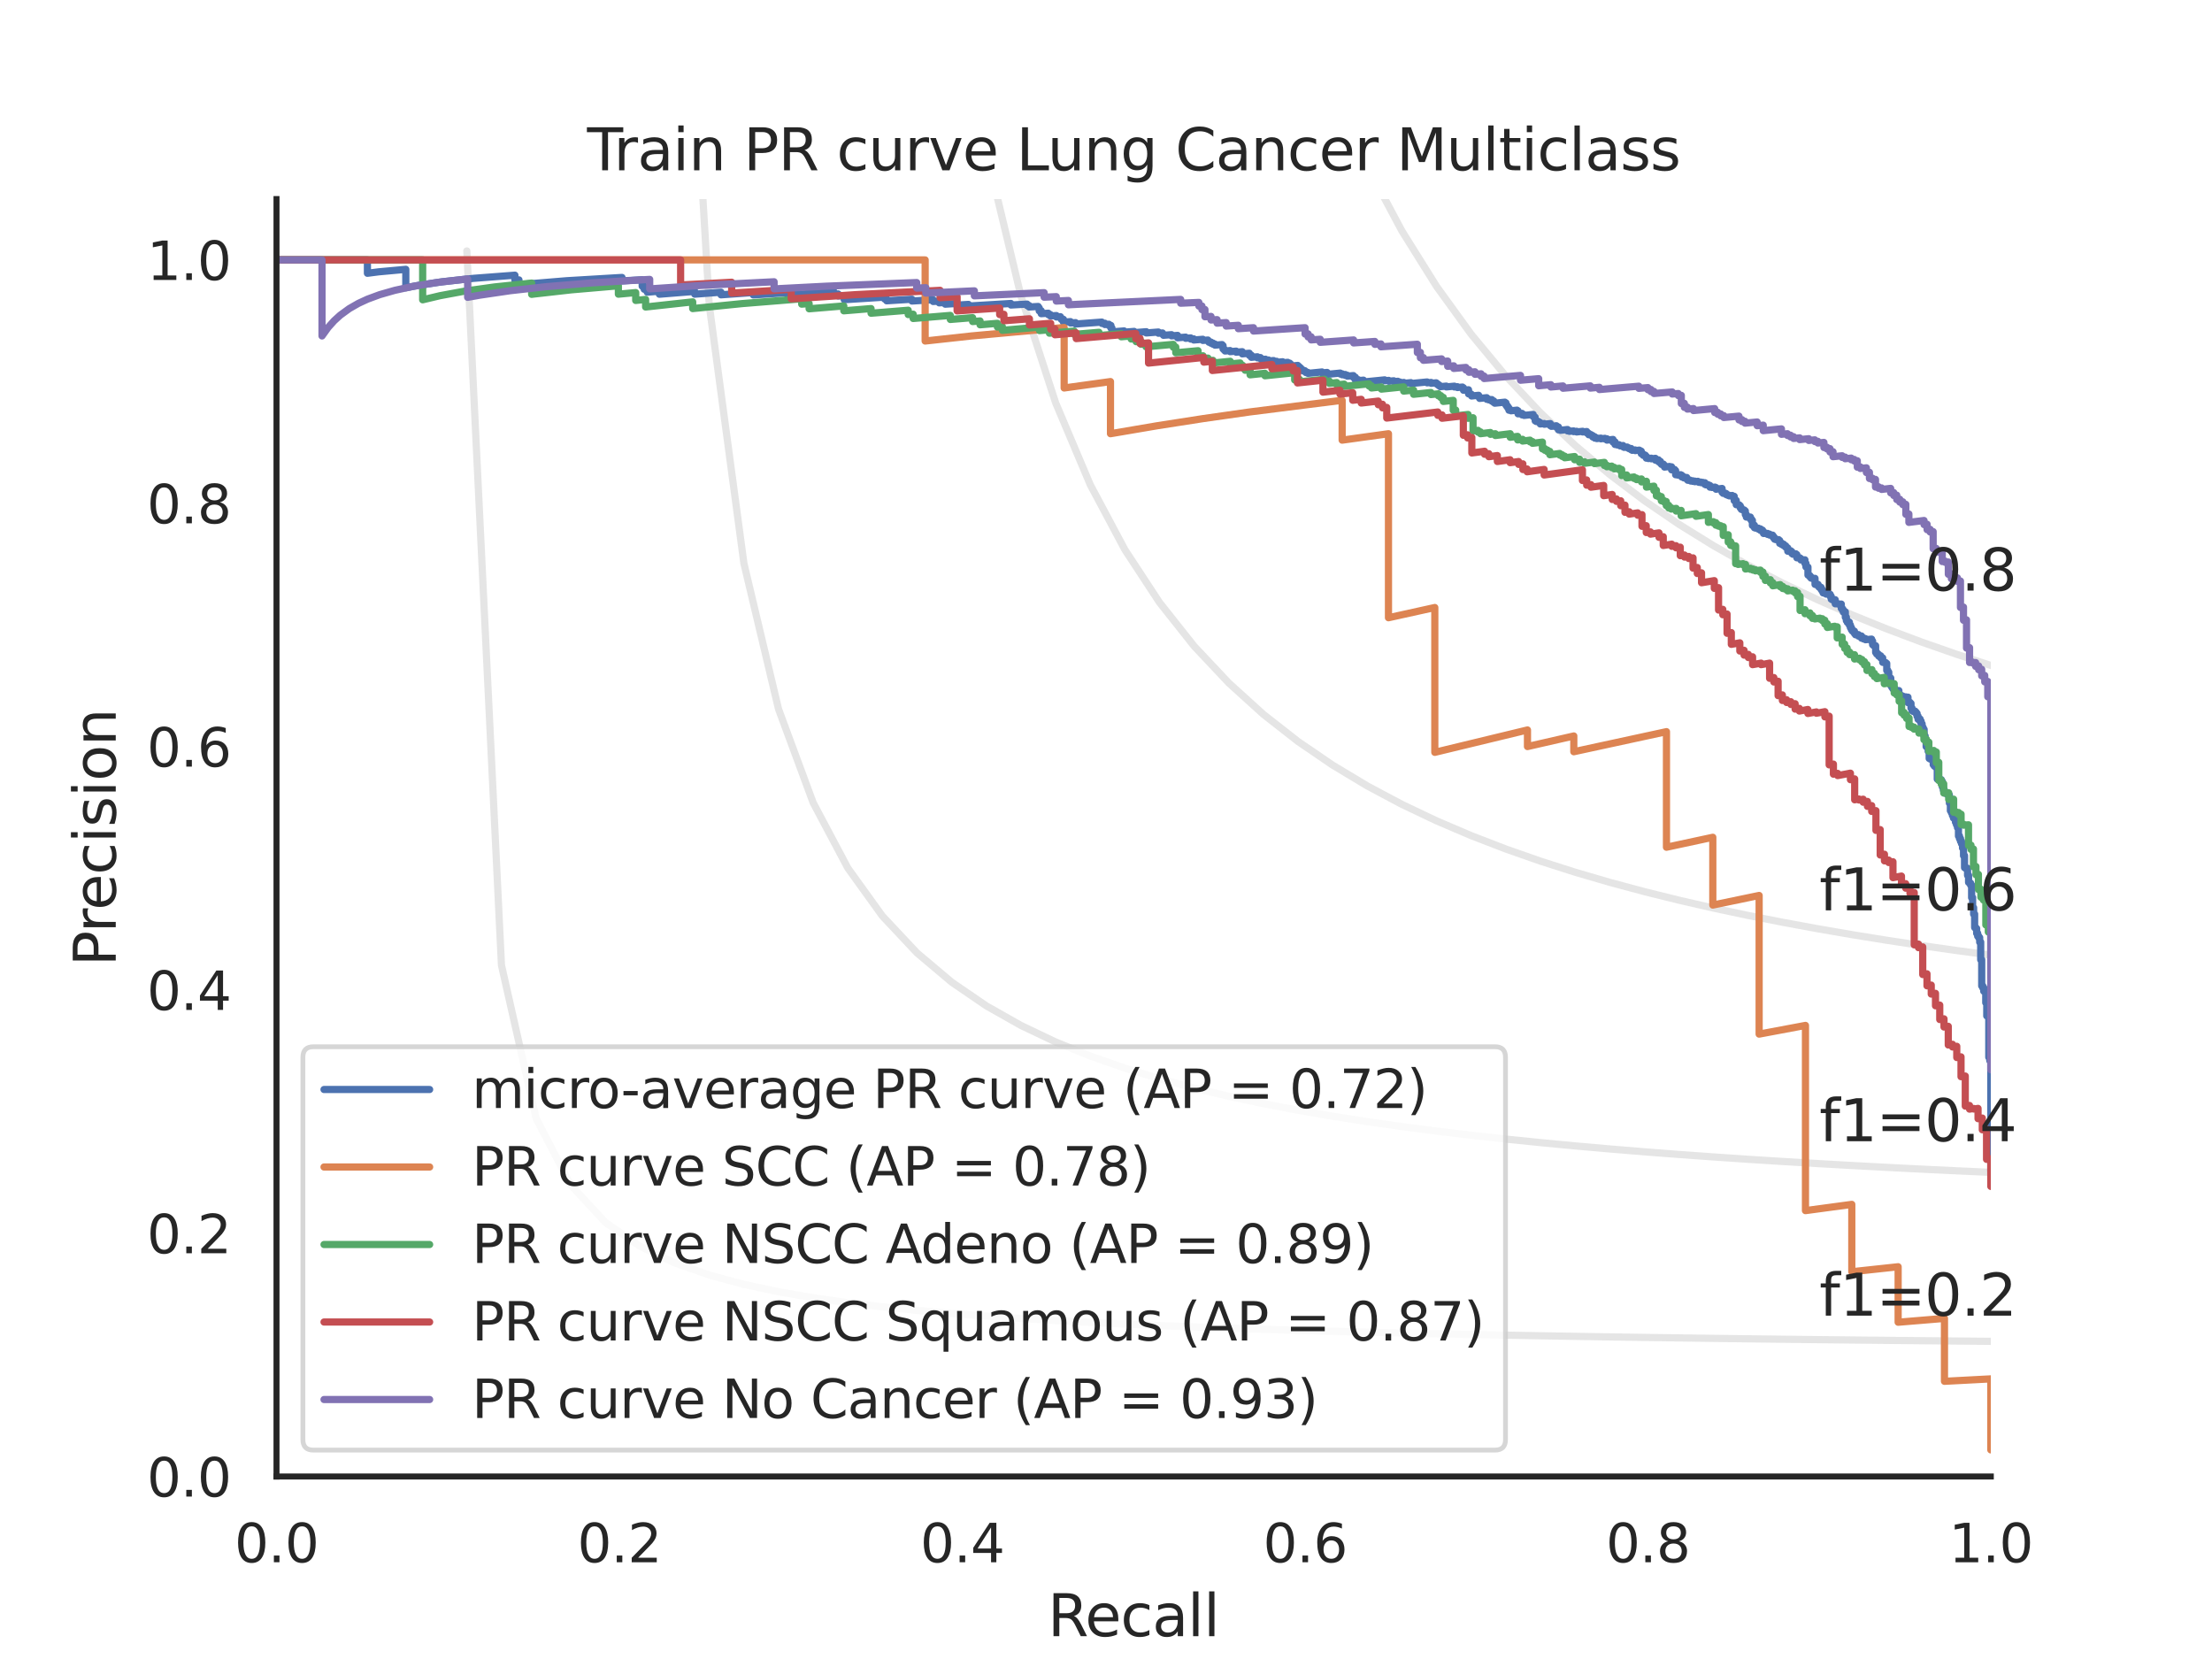 <?xml version="1.0" encoding="utf-8" standalone="no"?>
<!DOCTYPE svg PUBLIC "-//W3C//DTD SVG 1.1//EN"
  "http://www.w3.org/Graphics/SVG/1.1/DTD/svg11.dtd">
<svg xmlns:xlink="http://www.w3.org/1999/xlink" width="460.8pt" height="345.6pt" viewBox="0 0 460.8 345.6" xmlns="http://www.w3.org/2000/svg" version="1.1">
 <defs>
  <style type="text/css">*{stroke-linejoin: round; stroke-linecap: butt}</style>
 </defs>
 <g id="figure_1">
  <g id="patch_1">
   <path d="M 0 345.6 
L 460.8 345.6 
L 460.8 0 
L 0 0 
z
" style="fill: #ffffff"/>
  </g>
  <g id="axes_1">
   <g id="patch_2">
    <path d="M 57.6 307.584 
L 414.72 307.584 
L 414.72 41.472 
L 57.6 41.472 
z
" style="fill: #ffffff"/>
   </g>
   <g id="matplotlib.axis_1">
    <g id="xtick_1">
     <g id="text_1">
      <!-- 0.0 -->
      <g style="fill: #262626" transform="translate(48.853 325.442) scale(0.11 -0.11)">
       <defs>
        <path id="DejaVuSans-30" d="M 2034 4250 
Q 1547 4250 1301 3770 
Q 1056 3291 1056 2328 
Q 1056 1369 1301 889 
Q 1547 409 2034 409 
Q 2525 409 2770 889 
Q 3016 1369 3016 2328 
Q 3016 3291 2770 3770 
Q 2525 4250 2034 4250 
z
M 2034 4750 
Q 2819 4750 3233 4129 
Q 3647 3509 3647 2328 
Q 3647 1150 3233 529 
Q 2819 -91 2034 -91 
Q 1250 -91 836 529 
Q 422 1150 422 2328 
Q 422 3509 836 4129 
Q 1250 4750 2034 4750 
z
" transform="scale(0.016)"/>
        <path id="DejaVuSans-2e" d="M 684 794 
L 1344 794 
L 1344 0 
L 684 0 
L 684 794 
z
" transform="scale(0.016)"/>
       </defs>
       <use xlink:href="#DejaVuSans-30"/>
       <use xlink:href="#DejaVuSans-2e" x="63.623"/>
       <use xlink:href="#DejaVuSans-30" x="95.41"/>
      </g>
     </g>
    </g>
    <g id="xtick_2">
     <g id="text_2">
      <!-- 0.2 -->
      <g style="fill: #262626" transform="translate(120.277 325.442) scale(0.11 -0.11)">
       <defs>
        <path id="DejaVuSans-32" d="M 1228 531 
L 3431 531 
L 3431 0 
L 469 0 
L 469 531 
Q 828 903 1448 1529 
Q 2069 2156 2228 2338 
Q 2531 2678 2651 2914 
Q 2772 3150 2772 3378 
Q 2772 3750 2511 3984 
Q 2250 4219 1831 4219 
Q 1534 4219 1204 4116 
Q 875 4013 500 3803 
L 500 4441 
Q 881 4594 1212 4672 
Q 1544 4750 1819 4750 
Q 2544 4750 2975 4387 
Q 3406 4025 3406 3419 
Q 3406 3131 3298 2873 
Q 3191 2616 2906 2266 
Q 2828 2175 2409 1742 
Q 1991 1309 1228 531 
z
" transform="scale(0.016)"/>
       </defs>
       <use xlink:href="#DejaVuSans-30"/>
       <use xlink:href="#DejaVuSans-2e" x="63.623"/>
       <use xlink:href="#DejaVuSans-32" x="95.41"/>
      </g>
     </g>
    </g>
    <g id="xtick_3">
     <g id="text_3">
      <!-- 0.4 -->
      <g style="fill: #262626" transform="translate(191.701 325.442) scale(0.11 -0.11)">
       <defs>
        <path id="DejaVuSans-34" d="M 2419 4116 
L 825 1625 
L 2419 1625 
L 2419 4116 
z
M 2253 4666 
L 3047 4666 
L 3047 1625 
L 3713 1625 
L 3713 1100 
L 3047 1100 
L 3047 0 
L 2419 0 
L 2419 1100 
L 313 1100 
L 313 1709 
L 2253 4666 
z
" transform="scale(0.016)"/>
       </defs>
       <use xlink:href="#DejaVuSans-30"/>
       <use xlink:href="#DejaVuSans-2e" x="63.623"/>
       <use xlink:href="#DejaVuSans-34" x="95.41"/>
      </g>
     </g>
    </g>
    <g id="xtick_4">
     <g id="text_4">
      <!-- 0.6 -->
      <g style="fill: #262626" transform="translate(263.125 325.442) scale(0.11 -0.11)">
       <defs>
        <path id="DejaVuSans-36" d="M 2113 2584 
Q 1688 2584 1439 2293 
Q 1191 2003 1191 1497 
Q 1191 994 1439 701 
Q 1688 409 2113 409 
Q 2538 409 2786 701 
Q 3034 994 3034 1497 
Q 3034 2003 2786 2293 
Q 2538 2584 2113 2584 
z
M 3366 4563 
L 3366 3988 
Q 3128 4100 2886 4159 
Q 2644 4219 2406 4219 
Q 1781 4219 1451 3797 
Q 1122 3375 1075 2522 
Q 1259 2794 1537 2939 
Q 1816 3084 2150 3084 
Q 2853 3084 3261 2657 
Q 3669 2231 3669 1497 
Q 3669 778 3244 343 
Q 2819 -91 2113 -91 
Q 1303 -91 875 529 
Q 447 1150 447 2328 
Q 447 3434 972 4092 
Q 1497 4750 2381 4750 
Q 2619 4750 2861 4703 
Q 3103 4656 3366 4563 
z
" transform="scale(0.016)"/>
       </defs>
       <use xlink:href="#DejaVuSans-30"/>
       <use xlink:href="#DejaVuSans-2e" x="63.623"/>
       <use xlink:href="#DejaVuSans-36" x="95.41"/>
      </g>
     </g>
    </g>
    <g id="xtick_5">
     <g id="text_5">
      <!-- 0.8 -->
      <g style="fill: #262626" transform="translate(334.549 325.442) scale(0.11 -0.11)">
       <defs>
        <path id="DejaVuSans-38" d="M 2034 2216 
Q 1584 2216 1326 1975 
Q 1069 1734 1069 1313 
Q 1069 891 1326 650 
Q 1584 409 2034 409 
Q 2484 409 2743 651 
Q 3003 894 3003 1313 
Q 3003 1734 2745 1975 
Q 2488 2216 2034 2216 
z
M 1403 2484 
Q 997 2584 770 2862 
Q 544 3141 544 3541 
Q 544 4100 942 4425 
Q 1341 4750 2034 4750 
Q 2731 4750 3128 4425 
Q 3525 4100 3525 3541 
Q 3525 3141 3298 2862 
Q 3072 2584 2669 2484 
Q 3125 2378 3379 2068 
Q 3634 1759 3634 1313 
Q 3634 634 3220 271 
Q 2806 -91 2034 -91 
Q 1263 -91 848 271 
Q 434 634 434 1313 
Q 434 1759 690 2068 
Q 947 2378 1403 2484 
z
M 1172 3481 
Q 1172 3119 1398 2916 
Q 1625 2713 2034 2713 
Q 2441 2713 2670 2916 
Q 2900 3119 2900 3481 
Q 2900 3844 2670 4047 
Q 2441 4250 2034 4250 
Q 1625 4250 1398 4047 
Q 1172 3844 1172 3481 
z
" transform="scale(0.016)"/>
       </defs>
       <use xlink:href="#DejaVuSans-30"/>
       <use xlink:href="#DejaVuSans-2e" x="63.623"/>
       <use xlink:href="#DejaVuSans-38" x="95.41"/>
      </g>
     </g>
    </g>
    <g id="xtick_6">
     <g id="text_6">
      <!-- 1.0 -->
      <g style="fill: #262626" transform="translate(405.973 325.442) scale(0.11 -0.11)">
       <defs>
        <path id="DejaVuSans-31" d="M 794 531 
L 1825 531 
L 1825 4091 
L 703 3866 
L 703 4441 
L 1819 4666 
L 2450 4666 
L 2450 531 
L 3481 531 
L 3481 0 
L 794 0 
L 794 531 
z
" transform="scale(0.016)"/>
       </defs>
       <use xlink:href="#DejaVuSans-31"/>
       <use xlink:href="#DejaVuSans-2e" x="63.623"/>
       <use xlink:href="#DejaVuSans-30" x="95.41"/>
      </g>
     </g>
    </g>
    <g id="text_7">
     <!-- Recall -->
     <g style="fill: #262626" transform="translate(218.259 340.848) scale(0.12 -0.12)">
      <defs>
       <path id="DejaVuSans-52" d="M 2841 2188 
Q 3044 2119 3236 1894 
Q 3428 1669 3622 1275 
L 4263 0 
L 3584 0 
L 2988 1197 
Q 2756 1666 2539 1819 
Q 2322 1972 1947 1972 
L 1259 1972 
L 1259 0 
L 628 0 
L 628 4666 
L 2053 4666 
Q 2853 4666 3247 4331 
Q 3641 3997 3641 3322 
Q 3641 2881 3436 2590 
Q 3231 2300 2841 2188 
z
M 1259 4147 
L 1259 2491 
L 2053 2491 
Q 2509 2491 2742 2702 
Q 2975 2913 2975 3322 
Q 2975 3731 2742 3939 
Q 2509 4147 2053 4147 
L 1259 4147 
z
" transform="scale(0.016)"/>
       <path id="DejaVuSans-65" d="M 3597 1894 
L 3597 1613 
L 953 1613 
Q 991 1019 1311 708 
Q 1631 397 2203 397 
Q 2534 397 2845 478 
Q 3156 559 3463 722 
L 3463 178 
Q 3153 47 2828 -22 
Q 2503 -91 2169 -91 
Q 1331 -91 842 396 
Q 353 884 353 1716 
Q 353 2575 817 3079 
Q 1281 3584 2069 3584 
Q 2775 3584 3186 3129 
Q 3597 2675 3597 1894 
z
M 3022 2063 
Q 3016 2534 2758 2815 
Q 2500 3097 2075 3097 
Q 1594 3097 1305 2825 
Q 1016 2553 972 2059 
L 3022 2063 
z
" transform="scale(0.016)"/>
       <path id="DejaVuSans-63" d="M 3122 3366 
L 3122 2828 
Q 2878 2963 2633 3030 
Q 2388 3097 2138 3097 
Q 1578 3097 1268 2742 
Q 959 2388 959 1747 
Q 959 1106 1268 751 
Q 1578 397 2138 397 
Q 2388 397 2633 464 
Q 2878 531 3122 666 
L 3122 134 
Q 2881 22 2623 -34 
Q 2366 -91 2075 -91 
Q 1284 -91 818 406 
Q 353 903 353 1747 
Q 353 2603 823 3093 
Q 1294 3584 2113 3584 
Q 2378 3584 2631 3529 
Q 2884 3475 3122 3366 
z
" transform="scale(0.016)"/>
       <path id="DejaVuSans-61" d="M 2194 1759 
Q 1497 1759 1228 1600 
Q 959 1441 959 1056 
Q 959 750 1161 570 
Q 1363 391 1709 391 
Q 2188 391 2477 730 
Q 2766 1069 2766 1631 
L 2766 1759 
L 2194 1759 
z
M 3341 1997 
L 3341 0 
L 2766 0 
L 2766 531 
Q 2569 213 2275 61 
Q 1981 -91 1556 -91 
Q 1019 -91 701 211 
Q 384 513 384 1019 
Q 384 1609 779 1909 
Q 1175 2209 1959 2209 
L 2766 2209 
L 2766 2266 
Q 2766 2663 2505 2880 
Q 2244 3097 1772 3097 
Q 1472 3097 1187 3025 
Q 903 2953 641 2809 
L 641 3341 
Q 956 3463 1253 3523 
Q 1550 3584 1831 3584 
Q 2591 3584 2966 3190 
Q 3341 2797 3341 1997 
z
" transform="scale(0.016)"/>
       <path id="DejaVuSans-6c" d="M 603 4863 
L 1178 4863 
L 1178 0 
L 603 0 
L 603 4863 
z
" transform="scale(0.016)"/>
      </defs>
      <use xlink:href="#DejaVuSans-52"/>
      <use xlink:href="#DejaVuSans-65" x="64.982"/>
      <use xlink:href="#DejaVuSans-63" x="126.506"/>
      <use xlink:href="#DejaVuSans-61" x="181.486"/>
      <use xlink:href="#DejaVuSans-6c" x="242.766"/>
      <use xlink:href="#DejaVuSans-6c" x="270.549"/>
     </g>
    </g>
   </g>
   <g id="matplotlib.axis_2">
    <g id="ytick_1">
     <g id="text_8">
      <!-- 0.0 -->
      <g style="fill: #262626" transform="translate(30.607 311.763) scale(0.11 -0.11)">
       <use xlink:href="#DejaVuSans-30"/>
       <use xlink:href="#DejaVuSans-2e" x="63.623"/>
       <use xlink:href="#DejaVuSans-30" x="95.41"/>
      </g>
     </g>
    </g>
    <g id="ytick_2">
     <g id="text_9">
      <!-- 0.2 -->
      <g style="fill: #262626" transform="translate(30.607 261.075) scale(0.11 -0.11)">
       <use xlink:href="#DejaVuSans-30"/>
       <use xlink:href="#DejaVuSans-2e" x="63.623"/>
       <use xlink:href="#DejaVuSans-32" x="95.41"/>
      </g>
     </g>
    </g>
    <g id="ytick_3">
     <g id="text_10">
      <!-- 0.4 -->
      <g style="fill: #262626" transform="translate(30.607 210.387) scale(0.11 -0.11)">
       <use xlink:href="#DejaVuSans-30"/>
       <use xlink:href="#DejaVuSans-2e" x="63.623"/>
       <use xlink:href="#DejaVuSans-34" x="95.41"/>
      </g>
     </g>
    </g>
    <g id="ytick_4">
     <g id="text_11">
      <!-- 0.6 -->
      <g style="fill: #262626" transform="translate(30.607 159.699) scale(0.11 -0.11)">
       <use xlink:href="#DejaVuSans-30"/>
       <use xlink:href="#DejaVuSans-2e" x="63.623"/>
       <use xlink:href="#DejaVuSans-36" x="95.41"/>
      </g>
     </g>
    </g>
    <g id="ytick_5">
     <g id="text_12">
      <!-- 0.8 -->
      <g style="fill: #262626" transform="translate(30.607 109.011) scale(0.11 -0.11)">
       <use xlink:href="#DejaVuSans-30"/>
       <use xlink:href="#DejaVuSans-2e" x="63.623"/>
       <use xlink:href="#DejaVuSans-38" x="95.41"/>
      </g>
     </g>
    </g>
    <g id="ytick_6">
     <g id="text_13">
      <!-- 1.0 -->
      <g style="fill: #262626" transform="translate(30.607 58.323) scale(0.11 -0.11)">
       <use xlink:href="#DejaVuSans-31"/>
       <use xlink:href="#DejaVuSans-2e" x="63.623"/>
       <use xlink:href="#DejaVuSans-30" x="95.41"/>
      </g>
     </g>
    </g>
    <g id="text_14">
     <!-- Precision -->
     <g style="fill: #262626" transform="translate(24.111 201.296) rotate(-90) scale(0.12 -0.12)">
      <defs>
       <path id="DejaVuSans-50" d="M 1259 4147 
L 1259 2394 
L 2053 2394 
Q 2494 2394 2734 2622 
Q 2975 2850 2975 3272 
Q 2975 3691 2734 3919 
Q 2494 4147 2053 4147 
L 1259 4147 
z
M 628 4666 
L 2053 4666 
Q 2838 4666 3239 4311 
Q 3641 3956 3641 3272 
Q 3641 2581 3239 2228 
Q 2838 1875 2053 1875 
L 1259 1875 
L 1259 0 
L 628 0 
L 628 4666 
z
" transform="scale(0.016)"/>
       <path id="DejaVuSans-72" d="M 2631 2963 
Q 2534 3019 2420 3045 
Q 2306 3072 2169 3072 
Q 1681 3072 1420 2755 
Q 1159 2438 1159 1844 
L 1159 0 
L 581 0 
L 581 3500 
L 1159 3500 
L 1159 2956 
Q 1341 3275 1631 3429 
Q 1922 3584 2338 3584 
Q 2397 3584 2469 3576 
Q 2541 3569 2628 3553 
L 2631 2963 
z
" transform="scale(0.016)"/>
       <path id="DejaVuSans-69" d="M 603 3500 
L 1178 3500 
L 1178 0 
L 603 0 
L 603 3500 
z
M 603 4863 
L 1178 4863 
L 1178 4134 
L 603 4134 
L 603 4863 
z
" transform="scale(0.016)"/>
       <path id="DejaVuSans-73" d="M 2834 3397 
L 2834 2853 
Q 2591 2978 2328 3040 
Q 2066 3103 1784 3103 
Q 1356 3103 1142 2972 
Q 928 2841 928 2578 
Q 928 2378 1081 2264 
Q 1234 2150 1697 2047 
L 1894 2003 
Q 2506 1872 2764 1633 
Q 3022 1394 3022 966 
Q 3022 478 2636 193 
Q 2250 -91 1575 -91 
Q 1294 -91 989 -36 
Q 684 19 347 128 
L 347 722 
Q 666 556 975 473 
Q 1284 391 1588 391 
Q 1994 391 2212 530 
Q 2431 669 2431 922 
Q 2431 1156 2273 1281 
Q 2116 1406 1581 1522 
L 1381 1569 
Q 847 1681 609 1914 
Q 372 2147 372 2553 
Q 372 3047 722 3315 
Q 1072 3584 1716 3584 
Q 2034 3584 2315 3537 
Q 2597 3491 2834 3397 
z
" transform="scale(0.016)"/>
       <path id="DejaVuSans-6f" d="M 1959 3097 
Q 1497 3097 1228 2736 
Q 959 2375 959 1747 
Q 959 1119 1226 758 
Q 1494 397 1959 397 
Q 2419 397 2687 759 
Q 2956 1122 2956 1747 
Q 2956 2369 2687 2733 
Q 2419 3097 1959 3097 
z
M 1959 3584 
Q 2709 3584 3137 3096 
Q 3566 2609 3566 1747 
Q 3566 888 3137 398 
Q 2709 -91 1959 -91 
Q 1206 -91 779 398 
Q 353 888 353 1747 
Q 353 2609 779 3096 
Q 1206 3584 1959 3584 
z
" transform="scale(0.016)"/>
       <path id="DejaVuSans-6e" d="M 3513 2113 
L 3513 0 
L 2938 0 
L 2938 2094 
Q 2938 2591 2744 2837 
Q 2550 3084 2163 3084 
Q 1697 3084 1428 2787 
Q 1159 2491 1159 1978 
L 1159 0 
L 581 0 
L 581 3500 
L 1159 3500 
L 1159 2956 
Q 1366 3272 1645 3428 
Q 1925 3584 2291 3584 
Q 2894 3584 3203 3211 
Q 3513 2838 3513 2113 
z
" transform="scale(0.016)"/>
      </defs>
      <use xlink:href="#DejaVuSans-50"/>
      <use xlink:href="#DejaVuSans-72" x="58.553"/>
      <use xlink:href="#DejaVuSans-65" x="97.416"/>
      <use xlink:href="#DejaVuSans-63" x="158.939"/>
      <use xlink:href="#DejaVuSans-69" x="213.92"/>
      <use xlink:href="#DejaVuSans-73" x="241.703"/>
      <use xlink:href="#DejaVuSans-69" x="293.803"/>
      <use xlink:href="#DejaVuSans-6f" x="321.586"/>
      <use xlink:href="#DejaVuSans-6e" x="382.768"/>
     </g>
    </g>
   </g>
   <g id="line2d_1">
    <path d="M 97.248 52.267 
L 104.463 201.073 
L 111.678 232.96 
L 118.893 246.859 
L 126.109 254.643 
L 133.324 259.62 
L 140.539 263.076 
L 147.755 265.615 
L 154.97 267.561 
L 162.185 269.099 
L 169.4 270.345 
L 176.616 271.375 
L 183.831 272.241 
L 191.046 272.979 
L 198.262 273.616 
L 205.477 274.171 
L 212.692 274.658 
L 219.907 275.091 
L 227.123 275.476 
L 234.338 275.822 
L 241.553 276.135 
L 248.769 276.418 
L 255.984 276.676 
L 263.199 276.912 
L 270.414 277.129 
L 277.63 277.33 
L 284.845 277.515 
L 292.06 277.686 
L 299.275 277.846 
L 306.491 277.994 
L 313.706 278.133 
L 320.921 278.264 
L 328.137 278.386 
L 335.352 278.501 
L 342.567 278.609 
L 349.782 278.711 
L 356.998 278.808 
L 364.213 278.899 
L 371.428 278.986 
L 378.644 279.068 
L 385.859 279.146 
L 393.074 279.221 
L 400.289 279.292 
L 407.505 279.359 
L 414.72 279.424 
" clip-path="url(#p107b9f153e)" style="fill: none; stroke: #808080; stroke-opacity: 0.2; stroke-width: 1.5; stroke-linecap: round"/>
   </g>
   <g id="line2d_2">
    <path d="M 143.905 -1 
L 147.755 63.611 
L 154.97 117.362 
L 162.185 147.722 
L 169.4 167.231 
L 176.616 180.825 
L 183.831 190.84 
L 191.046 198.524 
L 198.262 204.607 
L 205.477 209.542 
L 212.692 213.626 
L 219.907 217.061 
L 227.123 219.991 
L 234.338 222.519 
L 241.553 224.724 
L 248.769 226.662 
L 255.984 228.38 
L 263.199 229.914 
L 270.414 231.291 
L 277.63 232.534 
L 284.845 233.662 
L 292.06 234.69 
L 299.275 235.631 
L 306.491 236.496 
L 313.706 237.293 
L 320.921 238.03 
L 328.137 238.714 
L 335.352 239.349 
L 342.567 239.942 
L 349.782 240.496 
L 356.998 241.015 
L 364.213 241.503 
L 371.428 241.961 
L 378.644 242.393 
L 385.859 242.8 
L 393.074 243.185 
L 400.289 243.55 
L 407.505 243.896 
L 414.72 244.224 
" clip-path="url(#p107b9f153e)" style="fill: none; stroke: #808080; stroke-opacity: 0.2; stroke-width: 1.5; stroke-linecap: round"/>
   </g>
   <g id="line2d_3">
    <path d="M 200.009 -1 
L 205.477 31.611 
L 212.692 61.693 
L 219.907 83.907 
L 227.123 100.983 
L 234.338 114.518 
L 241.553 125.511 
L 248.769 134.616 
L 255.984 142.281 
L 263.199 148.823 
L 270.414 154.471 
L 277.63 159.398 
L 284.845 163.732 
L 292.06 167.575 
L 299.275 171.006 
L 306.491 174.088 
L 313.706 176.871 
L 320.921 179.398 
L 328.137 181.701 
L 335.352 183.809 
L 342.567 185.746 
L 349.782 187.532 
L 356.998 189.184 
L 364.213 190.716 
L 371.428 192.142 
L 378.644 193.471 
L 385.859 194.714 
L 393.074 195.878 
L 400.289 196.971 
L 407.505 197.998 
L 414.72 198.967 
" clip-path="url(#p107b9f153e)" style="fill: none; stroke: #808080; stroke-opacity: 0.2; stroke-width: 1.5; stroke-linecap: round"/>
   </g>
   <g id="line2d_4">
    <path d="M 270.344 -1 
L 270.414 -0.768 
L 277.63 18.581 
L 284.845 34.622 
L 292.06 48.136 
L 299.275 59.676 
L 306.491 69.647 
L 313.706 78.346 
L 320.921 86.004 
L 328.137 92.796 
L 335.352 98.862 
L 342.567 104.312 
L 349.782 109.235 
L 356.998 113.705 
L 364.213 117.78 
L 371.428 121.512 
L 378.644 124.941 
L 385.859 128.104 
L 393.074 131.029 
L 400.289 133.744 
L 407.505 136.269 
L 414.72 138.624 
" clip-path="url(#p107b9f153e)" style="fill: none; stroke: #808080; stroke-opacity: 0.2; stroke-width: 1.5; stroke-linecap: round"/>
   </g>
   <g id="line2d_5">
    <path d="M 414.72 243.962 
L 414.72 220.925 
L 414.51 220.959 
L 414.51 220.854 
L 414.51 220.219 
L 414.299 220.253 
L 414.299 220.146 
L 414.299 211.588 
L 413.878 211.637 
L 413.878 211.551 
L 413.878 208.856 
L 413.668 208.891 
L 413.668 208.8 
L 413.668 206.495 
L 413.247 206.495 
L 413.247 206.471 
L 413.247 205.726 
L 413.036 205.762 
L 413.036 205.665 
L 413.036 205.348 
L 412.826 205.385 
L 412.826 205.287 
L 412.826 199.905 
L 412.616 199.942 
L 412.616 199.834 
L 412.616 196.242 
L 412.405 196.279 
L 412.405 196.192 
L 412.405 195.314 
L 412.195 195.351 
L 412.195 195.262 
L 412.195 194.996 
L 411.984 195.033 
L 411.984 194.944 
L 411.984 194.406 
L 411.774 194.444 
L 411.774 194.353 
L 411.774 193.414 
L 411.563 193.451 
L 411.563 193.359 
L 411.563 193.175 
L 411.353 193.213 
L 411.353 193.121 
L 411.353 190.413 
L 411.142 190.451 
L 411.142 190.354 
L 411.142 189.082 
L 410.932 189.119 
L 410.932 189.02 
L 410.932 186.97 
L 410.722 187.008 
L 410.722 186.905 
L 410.722 184.352 
L 410.511 184.39 
L 410.511 184.283 
L 410.511 183.96 
L 410.301 183.998 
L 410.301 183.89 
L 410.301 183.782 
L 410.09 183.82 
L 410.09 183.711 
L 410.09 182.322 
L 409.88 182.36 
L 409.88 182.249 
L 409.88 180.864 
L 409.459 180.902 
L 409.459 180.864 
L 409.459 180.712 
L 409.249 180.75 
L 409.249 180.674 
L 409.249 178.232 
L 409.038 178.27 
L 409.038 178.191 
L 409.038 176.63 
L 408.828 176.667 
L 408.828 176.586 
L 408.828 175.729 
L 408.617 175.767 
L 408.617 175.684 
L 408.617 175.23 
L 408.407 175.268 
L 408.407 175.185 
L 408.407 174.685 
L 408.196 174.723 
L 408.196 174.64 
L 408.196 174.136 
L 407.986 174.173 
L 407.986 174.089 
L 407.986 172.378 
L 407.775 172.416 
L 407.775 172.329 
L 407.775 171.763 
L 407.565 171.801 
L 407.565 171.713 
L 407.565 171.23 
L 407.355 171.268 
L 407.355 171.179 
L 407.355 170.558 
L 407.144 170.596 
L 407.144 170.507 
L 407.144 170.373 
L 406.934 170.411 
L 406.934 170.321 
L 406.934 169.827 
L 406.723 169.865 
L 406.723 169.774 
L 406.723 169.276 
L 406.513 169.314 
L 406.513 169.223 
L 406.513 168.857 
L 406.302 168.895 
L 406.302 168.803 
L 406.302 167.273 
L 406.092 167.311 
L 406.092 167.217 
L 406.092 165.603 
L 405.881 165.64 
L 405.881 165.544 
L 405.881 165.448 
L 405.671 165.486 
L 405.671 165.389 
L 405.671 165.293 
L 405.25 165.272 
L 405.25 164.932 
L 405.04 164.97 
L 405.04 164.873 
L 405.04 164.531 
L 404.829 164.569 
L 404.829 164.471 
L 404.829 163.881 
L 404.619 163.919 
L 404.619 163.82 
L 404.619 162.774 
L 404.408 162.811 
L 404.408 162.711 
L 404.408 162.409 
L 403.777 162.421 
L 403.777 162.269 
L 403.567 162.307 
L 403.567 162.205 
L 403.567 159.834 
L 403.356 159.871 
L 403.356 159.766 
L 403.356 159.714 
L 403.146 159.752 
L 403.146 159.646 
L 403.146 159.541 
L 402.935 159.579 
L 402.935 159.473 
L 402.935 159.262 
L 402.725 159.299 
L 402.725 159.194 
L 402.725 158.18 
L 402.304 158.147 
L 402.304 158.094 
L 402.093 158.131 
L 402.093 158.023 
L 402.093 157.969 
L 401.883 158.007 
L 401.883 157.899 
L 401.883 156.481 
L 401.673 156.518 
L 401.673 156.408 
L 401.673 155.52 
L 401.252 155.539 
L 401.252 155.483 
L 401.252 154.072 
L 401.041 154.109 
L 401.041 154.052 
L 401.041 153.308 
L 400.831 153.345 
L 400.831 153.287 
L 400.831 151.951 
L 400.62 151.988 
L 400.62 151.929 
L 400.62 151.518 
L 400.41 151.555 
L 400.41 151.496 
L 400.41 150.784 
L 400.2 150.821 
L 400.2 150.761 
L 400.2 150.223 
L 399.989 150.26 
L 399.989 150.2 
L 399.989 149.778 
L 399.568 149.851 
L 399.568 149.791 
L 399.568 149.184 
L 399.358 149.221 
L 399.358 149.16 
L 399.358 148.609 
L 399.147 148.645 
L 399.147 148.584 
L 399.147 148.338 
L 398.937 148.374 
L 398.937 148.313 
L 398.937 148.127 
L 398.516 148.2 
L 398.516 148.138 
L 398.516 148.014 
L 398.306 148.051 
L 398.306 147.989 
L 398.306 147.491 
L 398.095 147.527 
L 398.095 147.465 
L 398.095 146.521 
L 397.885 146.557 
L 397.885 146.494 
L 397.885 146.304 
L 397.464 146.377 
L 397.464 146.313 
L 397.464 145.226 
L 397.043 145.298 
L 397.043 145.233 
L 397.043 145.169 
L 396.622 145.241 
L 396.622 145.177 
L 396.622 145.112 
L 396.412 145.148 
L 396.412 145.084 
L 396.412 145.019 
L 396.201 145.055 
L 396.201 144.99 
L 396.201 144.925 
L 395.78 144.933 
L 395.78 144.608 
L 395.57 144.644 
L 395.57 144.579 
L 395.57 143.857 
L 394.728 143.936 
L 394.728 143.407 
L 394.307 143.479 
L 394.307 143.412 
L 394.307 143.146 
L 394.097 143.182 
L 394.097 143.115 
L 394.097 142.781 
L 393.886 142.817 
L 393.886 142.75 
L 393.886 141.261 
L 393.465 141.332 
L 393.465 141.264 
L 393.465 140.024 
L 393.255 140.059 
L 393.255 139.99 
L 393.255 139.642 
L 393.044 139.677 
L 393.044 139.608 
L 393.044 138.199 
L 392.834 138.234 
L 392.834 138.163 
L 392.834 138.021 
L 392.413 138.02 
L 392.413 137.949 
L 392.203 137.984 
L 392.203 137.913 
L 392.203 137.051 
L 391.782 137.049 
L 391.782 136.614 
L 391.361 136.684 
L 391.361 136.612 
L 391.361 136.32 
L 391.151 136.355 
L 391.151 136.282 
L 391.151 136.209 
L 390.94 136.244 
L 390.94 136.171 
L 390.94 135.878 
L 390.73 135.913 
L 390.73 135.839 
L 390.73 134.506 
L 390.309 134.5 
L 390.309 134.276 
L 390.098 134.31 
L 390.098 134.235 
L 390.098 133.557 
L 389.888 133.592 
L 389.888 133.516 
L 389.888 133.137 
L 388.625 133.268 
L 388.625 133.039 
L 388.204 133.108 
L 388.204 133.032 
L 388.204 132.878 
L 387.783 132.947 
L 387.783 132.871 
L 387.783 132.486 
L 387.152 132.513 
L 387.152 132.203 
L 386.521 132.229 
L 386.521 131.918 
L 386.31 131.953 
L 386.31 131.875 
L 386.31 131.484 
L 385.889 131.474 
L 385.889 131.16 
L 385.679 131.194 
L 385.679 131.116 
L 385.679 130.721 
L 385.469 130.755 
L 385.469 130.676 
L 385.469 130.199 
L 385.258 130.233 
L 385.258 130.153 
L 385.258 129.593 
L 384.837 129.661 
L 384.837 129.581 
L 384.837 129.259 
L 384.627 129.293 
L 384.627 129.212 
L 384.627 128.563 
L 384.416 128.597 
L 384.416 128.516 
L 384.416 127.45 
L 383.995 127.517 
L 383.995 127.435 
L 383.995 127.021 
L 383.785 127.055 
L 383.785 126.972 
L 383.785 126.722 
L 383.575 126.756 
L 383.575 126.672 
L 383.575 125.835 
L 382.943 125.85 
L 382.943 125.766 
L 382.312 125.781 
L 382.312 124.932 
L 381.681 124.946 
L 381.681 124.775 
L 381.47 124.808 
L 381.47 124.722 
L 381.47 124.206 
L 381.26 124.239 
L 381.26 124.153 
L 381.26 123.807 
L 381.049 123.84 
L 381.049 123.753 
L 381.049 123.666 
L 380.418 123.765 
L 380.418 123.678 
L 380.418 123.591 
L 379.997 123.57 
L 379.997 123.482 
L 379.787 123.515 
L 379.787 123.428 
L 379.787 123.078 
L 379.576 123.111 
L 379.576 123.023 
L 379.576 122.759 
L 379.366 122.792 
L 379.366 122.703 
L 379.366 122.35 
L 378.945 122.327 
L 378.945 122.06 
L 378.734 122.093 
L 378.734 122.004 
L 378.734 121.736 
L 378.103 121.744 
L 378.103 120.483 
L 377.472 120.489 
L 377.472 120.398 
L 377.261 120.43 
L 377.261 120.339 
L 377.261 120.157 
L 377.051 120.189 
L 377.051 120.098 
L 377.051 119.915 
L 376.84 119.947 
L 376.84 119.855 
L 376.84 119.764 
L 376.63 119.796 
L 376.63 119.704 
L 376.63 118.129 
L 376.209 118.098 
L 376.209 117.347 
L 375.999 117.378 
L 375.999 117.284 
L 375.999 116.62 
L 375.157 116.65 
L 375.157 116.364 
L 374.946 116.395 
L 374.946 116.299 
L 374.946 116.203 
L 374.315 116.201 
L 374.315 115.526 
L 374.105 115.557 
L 374.105 115.46 
L 374.105 115.363 
L 373.473 115.456 
L 373.473 115.359 
L 373.473 115.262 
L 373.263 115.293 
L 373.263 115.195 
L 373.263 114.903 
L 373.052 114.934 
L 373.052 114.836 
L 373.052 114.738 
L 372.421 114.83 
L 372.421 114.732 
L 372.421 114.142 
L 372.211 114.173 
L 372.211 114.074 
L 372.211 113.975 
L 372 114.006 
L 372 113.907 
L 372 113.708 
L 371.579 113.67 
L 371.579 113.371 
L 371.159 113.432 
L 371.159 113.332 
L 371.159 113.132 
L 370.738 113.193 
L 370.738 113.093 
L 370.738 112.59 
L 370.527 112.62 
L 370.527 112.519 
L 370.527 112.418 
L 369.896 112.408 
L 369.896 112.306 
L 369.685 112.336 
L 369.685 112.235 
L 369.685 112.032 
L 369.475 112.062 
L 369.475 111.96 
L 369.475 111.756 
L 369.265 111.786 
L 369.265 111.684 
L 369.265 111.479 
L 368.633 111.467 
L 368.633 111.261 
L 368.212 111.321 
L 368.212 111.218 
L 368.212 111.115 
L 367.371 111.131 
L 367.371 110.717 
L 367.16 110.746 
L 367.16 110.643 
L 367.16 110.434 
L 366.739 110.494 
L 366.739 110.389 
L 366.739 110.18 
L 366.318 110.24 
L 366.318 110.135 
L 366.318 110.03 
L 365.687 110.014 
L 365.687 109.909 
L 365.477 109.939 
L 365.477 109.833 
L 365.477 109.41 
L 365.056 109.47 
L 365.056 109.364 
L 365.056 108.404 
L 364.845 108.433 
L 364.845 108.326 
L 364.845 108.111 
L 364.635 108.14 
L 364.635 108.032 
L 364.635 107.709 
L 363.793 107.717 
L 363.793 107.174 
L 363.583 107.202 
L 363.583 107.093 
L 363.583 106.437 
L 363.372 106.465 
L 363.372 106.355 
L 363.372 106.245 
L 362.951 106.192 
L 362.951 106.082 
L 362.741 106.11 
L 362.741 106 
L 362.741 105.778 
L 362.53 105.807 
L 362.53 105.696 
L 362.53 105.362 
L 362.32 105.391 
L 362.32 105.279 
L 362.32 105.167 
L 361.689 105.14 
L 361.689 104.241 
L 361.268 104.297 
L 361.268 103.389 
L 360.847 103.444 
L 360.847 103.215 
L 360.216 103.298 
L 360.216 103.183 
L 360.005 103.211 
L 360.005 103.096 
L 359.795 103.123 
L 359.795 103.008 
L 359.584 103.036 
L 359.584 102.806 
L 359.374 102.833 
L 359.374 102.718 
L 358.953 102.772 
L 358.953 102.541 
L 358.742 102.568 
L 358.742 101.754 
L 357.48 101.917 
L 357.48 101.565 
L 357.269 101.592 
L 357.269 101.474 
L 356.638 101.555 
L 356.638 101.437 
L 356.217 101.492 
L 356.217 101.137 
L 356.007 101.164 
L 356.007 101.045 
L 355.796 101.072 
L 355.796 100.953 
L 355.375 101.007 
L 355.375 100.888 
L 355.165 100.915 
L 355.165 100.557 
L 354.744 100.61 
L 354.744 100.491 
L 354.323 100.544 
L 354.323 100.424 
L 353.902 100.478 
L 353.902 100.358 
L 353.692 100.385 
L 353.692 100.264 
L 353.061 100.345 
L 353.061 100.224 
L 352.64 100.278 
L 352.64 100.157 
L 352.219 100.211 
L 352.219 100.089 
L 352.008 100.116 
L 352.008 99.995 
L 351.587 100.048 
L 351.587 99.805 
L 351.377 99.832 
L 351.377 99.465 
L 350.746 99.545 
L 350.746 99.3 
L 350.325 99.353 
L 350.325 98.983 
L 350.114 99.01 
L 350.114 98.886 
L 349.483 98.966 
L 349.483 98.842 
L 349.062 98.895 
L 349.062 98.023 
L 348.852 98.049 
L 348.852 97.799 
L 348.22 97.877 
L 348.22 97.247 
L 347.799 97.299 
L 347.799 97.172 
L 346.747 97.302 
L 346.747 96.921 
L 346.537 96.947 
L 346.537 96.691 
L 346.116 96.743 
L 346.116 96.487 
L 345.905 96.512 
L 345.905 96.127 
L 345.485 96.178 
L 345.485 95.791 
L 344.853 95.867 
L 344.853 95.478 
L 344.012 95.579 
L 344.012 95.449 
L 343.38 95.525 
L 343.38 95.394 
L 342.959 95.445 
L 342.959 95.052 
L 342.749 95.077 
L 342.749 94.814 
L 342.328 94.864 
L 342.328 94.6 
L 342.118 94.625 
L 342.118 94.493 
L 341.907 94.518 
L 341.907 93.986 
L 341.697 94.011 
L 341.697 93.878 
L 341.486 93.902 
L 341.486 93.769 
L 340.644 93.868 
L 340.644 93.734 
L 340.013 93.809 
L 340.013 93.674 
L 339.803 93.699 
L 339.803 93.43 
L 339.382 93.479 
L 339.382 93.344 
L 339.171 93.369 
L 339.171 93.233 
L 338.961 93.258 
L 338.961 93.122 
L 338.33 93.197 
L 338.33 93.061 
L 338.119 93.085 
L 338.119 92.813 
L 337.488 92.886 
L 337.488 92.75 
L 337.277 92.774 
L 337.277 92.637 
L 336.856 92.686 
L 336.856 92.549 
L 336.436 92.598 
L 336.436 92.046 
L 336.015 92.095 
L 336.015 91.539 
L 334.752 91.685 
L 334.752 91.405 
L 334.331 91.453 
L 334.331 91.313 
L 333.489 91.41 
L 333.489 91.269 
L 332.648 91.366 
L 332.648 91.225 
L 332.227 91.273 
L 332.227 90.99 
L 331.806 91.038 
L 331.806 90.754 
L 331.595 90.778 
L 331.595 90.635 
L 331.385 90.659 
L 331.385 90.517 
L 330.964 90.565 
L 330.964 90.278 
L 330.754 90.302 
L 330.754 90.158 
L 330.543 90.182 
L 330.543 89.894 
L 329.701 89.989 
L 329.701 89.845 
L 328.439 89.987 
L 328.439 89.842 
L 327.807 89.914 
L 327.807 89.768 
L 326.966 89.864 
L 326.966 89.718 
L 326.545 89.765 
L 326.545 89.472 
L 325.072 89.639 
L 325.072 89.492 
L 324.651 89.54 
L 324.651 88.947 
L 324.23 88.994 
L 324.23 88.696 
L 323.178 88.814 
L 323.178 88.665 
L 322.967 88.688 
L 322.967 88.238 
L 321.705 88.378 
L 321.705 88.227 
L 320.863 88.322 
L 320.863 88.018 
L 320.652 88.041 
L 320.652 87.889 
L 320.442 87.913 
L 320.442 87.76 
L 320.021 87.807 
L 320.021 87.654 
L 319.811 87.677 
L 319.811 86.909 
L 319.6 86.932 
L 319.6 86.777 
L 319.39 86.8 
L 319.39 86.335 
L 317.496 86.54 
L 317.496 86.384 
L 317.075 86.429 
L 317.075 86.116 
L 316.233 86.207 
L 316.233 85.576 
L 316.023 85.598 
L 316.023 85.44 
L 314.76 85.574 
L 314.76 85.415 
L 314.339 85.46 
L 314.339 84.98 
L 314.129 85.002 
L 314.129 84.681 
L 313.918 84.703 
L 313.918 84.381 
L 313.708 84.403 
L 313.708 83.917 
L 313.497 83.939 
L 313.497 83.776 
L 311.393 83.993 
L 311.393 83.83 
L 311.183 83.851 
L 311.183 83.523 
L 310.762 83.566 
L 310.762 83.236 
L 310.13 83.301 
L 310.13 83.135 
L 309.709 83.178 
L 309.709 82.846 
L 308.236 82.995 
L 308.236 82.661 
L 308.026 82.682 
L 308.026 82.346 
L 306.553 82.494 
L 306.553 82.156 
L 306.342 82.177 
L 306.342 82.007 
L 305.922 82.049 
L 305.922 81.196 
L 304.869 81.298 
L 304.869 80.781 
L 304.659 80.802 
L 304.659 80.629 
L 303.607 80.73 
L 303.607 80.556 
L 302.975 80.617 
L 302.975 80.443 
L 301.292 80.605 
L 301.292 80.43 
L 300.029 80.552 
L 300.029 80.376 
L 299.819 80.396 
L 299.819 80.219 
L 299.608 80.239 
L 299.608 80.062 
L 299.398 80.082 
L 299.398 79.904 
L 299.187 79.924 
L 299.187 79.746 
L 298.135 79.847 
L 298.135 79.667 
L 297.293 79.748 
L 297.293 79.568 
L 293.926 79.894 
L 293.926 79.711 
L 292.453 79.855 
L 292.453 79.672 
L 291.611 79.754 
L 291.611 79.57 
L 291.191 79.611 
L 291.191 79.426 
L 290.349 79.509 
L 290.349 79.323 
L 289.297 79.426 
L 289.297 79.239 
L 288.455 79.322 
L 288.455 79.134 
L 284.036 79.573 
L 284.036 79.191 
L 282.983 79.296 
L 282.983 79.104 
L 282.352 79.167 
L 282.352 78.587 
L 281.931 78.629 
L 281.931 78.24 
L 280.668 78.364 
L 280.668 78.168 
L 280.248 78.209 
L 280.248 78.012 
L 279.616 78.074 
L 279.616 77.877 
L 279.195 77.918 
L 279.195 77.72 
L 276.67 77.966 
L 276.67 77.766 
L 276.46 77.787 
L 276.46 77.586 
L 275.407 77.689 
L 275.407 77.487 
L 272.461 77.777 
L 272.461 77.573 
L 272.04 77.615 
L 272.04 77.41 
L 271.83 77.431 
L 271.83 77.225 
L 271.409 77.266 
L 271.409 77.06 
L 270.988 77.101 
L 270.988 76.687 
L 270.778 76.707 
L 270.778 76.5 
L 270.567 76.52 
L 270.567 76.311 
L 270.357 76.331 
L 270.357 76.123 
L 268.884 76.262 
L 268.884 75.841 
L 268.673 75.861 
L 268.673 75.649 
L 268.252 75.689 
L 268.252 75.477 
L 267.2 75.575 
L 267.2 75.361 
L 265.938 75.479 
L 265.938 75.264 
L 265.306 75.323 
L 265.306 75.107 
L 264.254 75.205 
L 264.254 74.988 
L 263.623 75.046 
L 263.623 74.828 
L 262.781 74.906 
L 262.781 74.687 
L 262.57 74.706 
L 262.57 74.486 
L 261.939 74.544 
L 261.939 74.323 
L 260.676 74.439 
L 260.676 73.993 
L 260.256 74.031 
L 260.256 73.583 
L 258.783 73.715 
L 258.783 73.262 
L 257.52 73.374 
L 257.52 73.146 
L 256.257 73.257 
L 256.257 73.028 
L 255.205 73.121 
L 255.205 72.89 
L 254.995 72.908 
L 254.995 72.676 
L 254.784 72.695 
L 254.784 71.995 
L 254.574 72.013 
L 254.574 71.779 
L 253.101 71.903 
L 253.101 71.666 
L 252.68 71.702 
L 252.68 71.465 
L 252.259 71.499 
L 252.259 71.261 
L 251.838 71.296 
L 251.838 71.057 
L 251.627 71.074 
L 251.627 70.835 
L 250.575 70.92 
L 250.575 70.678 
L 248.681 70.831 
L 248.681 70.588 
L 248.05 70.639 
L 248.05 70.394 
L 246.998 70.478 
L 246.998 70.231 
L 245.314 70.366 
L 245.314 69.867 
L 244.052 69.967 
L 244.052 69.716 
L 242.368 69.849 
L 242.368 69.594 
L 242.158 69.611 
L 242.158 69.356 
L 241.316 69.421 
L 241.316 69.165 
L 238.791 69.361 
L 238.791 69.101 
L 236.265 69.3 
L 236.265 69.036 
L 234.161 69.203 
L 234.161 68.935 
L 231.846 69.12 
L 231.846 68.849 
L 231.635 68.865 
L 231.635 68.32 
L 231.425 68.337 
L 231.425 67.789 
L 231.004 67.82 
L 231.004 67.544 
L 230.162 67.606 
L 230.162 67.329 
L 229.531 67.375 
L 229.531 67.096 
L 224.06 67.499 
L 224.06 67.211 
L 223.007 67.29 
L 223.007 67 
L 221.534 67.109 
L 221.534 66.522 
L 221.113 66.552 
L 221.113 66.257 
L 220.903 66.272 
L 220.903 65.975 
L 220.061 66.034 
L 220.061 65.735 
L 218.799 65.822 
L 218.799 65.52 
L 218.378 65.549 
L 218.378 65.246 
L 216.905 65.344 
L 216.905 64.731 
L 216.484 64.758 
L 216.484 64.14 
L 216.273 64.152 
L 216.273 63.842 
L 214.379 63.955 
L 214.379 63.64 
L 213.958 63.664 
L 213.958 63.348 
L 210.591 63.543 
L 210.591 63.219 
L 201.753 63.755 
L 201.753 63.412 
L 199.227 63.571 
L 199.227 63.221 
L 196.913 63.367 
L 196.913 63.011 
L 195.65 63.089 
L 195.65 62.729 
L 194.387 62.805 
L 194.387 62.441 
L 189.968 62.709 
L 189.968 62.332 
L 184.707 62.66 
L 184.707 62.267 
L 184.286 62.293 
L 184.286 61.898 
L 175.868 62.432 
L 175.868 61.585 
L 174.606 61.663 
L 174.606 61.233 
L 173.764 61.283 
L 173.764 60.849 
L 164.084 61.441 
L 164.084 60.967 
L 156.929 61.445 
L 156.929 60.937 
L 150.194 61.417 
L 150.194 60.872 
L 144.723 61.283 
L 144.723 60.704 
L 137.358 61.292 
L 137.358 60.659 
L 134.832 60.867 
L 134.832 60.21 
L 134.201 60.259 
L 134.201 59.594 
L 133.78 59.624 
L 133.78 58.276 
L 129.571 58.514 
L 129.571 57.796 
L 117.997 58.484 
L 108.948 59.233 
L 108.106 59.316 
L 108.106 58.299 
L 107.264 58.368 
L 107.264 57.325 
L 98.636 57.984 
L 92.112 58.697 
L 87.062 59.461 
L 84.537 59.948 
L 84.537 56.109 
L 78.855 56.629 
L 76.54 56.929 
L 76.54 54.144 
L 57.6 54.144 
L 57.6 54.144 
" clip-path="url(#p107b9f153e)" style="fill: none; stroke: #4c72b0; stroke-width: 1.5; stroke-linecap: round"/>
   </g>
   <g id="line2d_6">
    <path d="M 414.72 302.035 
L 414.72 287.243 
L 405.068 287.75 
L 405.068 287.663 
L 405.068 274.646 
L 395.416 275.445 
L 395.416 263.887 
L 385.764 264.926 
L 385.764 250.893 
L 376.112 252.196 
L 376.112 213.612 
L 366.461 215.424 
L 366.461 186.538 
L 356.809 188.544 
L 356.809 174.421 
L 347.157 176.494 
L 347.157 152.417 
L 327.853 156.598 
L 327.853 153.316 
L 318.201 155.52 
L 318.201 152.064 
L 298.897 156.727 
L 298.897 126.555 
L 289.245 128.685 
L 289.245 90.35 
L 279.594 91.691 
L 279.594 83.387 
L 260.29 85.824 
L 250.638 87.201 
L 240.986 88.704 
L 231.334 90.35 
L 231.334 79.488 
L 221.682 80.822 
L 221.682 68.224 
L 202.378 69.984 
L 192.726 71.04 
L 192.726 54.144 
L 57.6 54.144 
L 57.6 54.144 
" clip-path="url(#p107b9f153e)" style="fill: none; stroke: #dd8452; stroke-width: 1.5; stroke-linecap: round"/>
   </g>
   <g id="line2d_7">
    <path d="M 414.72 203.809 
L 414.72 194.069 
L 414.204 194.16 
L 414.204 194.086 
L 414.204 192.596 
L 413.688 192.687 
L 413.688 192.611 
L 413.688 187.396 
L 413.172 187.488 
L 413.172 187.405 
L 413.172 186.823 
L 412.656 186.915 
L 412.656 186.831 
L 412.656 185.221 
L 412.14 185.313 
L 412.14 185.228 
L 412.14 182.142 
L 411.624 182.234 
L 411.624 182.144 
L 411.624 180.493 
L 411.108 180.586 
L 411.108 180.493 
L 411.108 176.856 
L 410.591 176.949 
L 410.591 176.85 
L 410.591 176.057 
L 410.075 176.149 
L 410.075 176.049 
L 410.075 171.82 
L 409.043 171.898 
L 409.043 171.684 
L 408.527 171.777 
L 408.527 171.67 
L 408.527 169.602 
L 408.011 169.695 
L 408.011 169.584 
L 408.011 169.251 
L 407.495 169.344 
L 407.495 169.233 
L 407.495 169.121 
L 406.979 169.214 
L 406.979 169.102 
L 406.979 166.483 
L 406.463 166.575 
L 406.463 166.459 
L 405.947 166.552 
L 405.947 165.143 
L 405.431 165.235 
L 405.431 165.116 
L 404.915 165.209 
L 404.915 163.282 
L 404.399 163.374 
L 404.399 162.514 
L 403.883 162.607 
L 403.883 158.802 
L 403.366 158.893 
L 403.366 156.646 
L 402.85 156.738 
L 402.85 156.334 
L 401.818 156.517 
L 401.818 154.603 
L 401.302 154.694 
L 401.302 153.998 
L 400.786 154.089 
L 400.786 152.678 
L 400.27 152.769 
L 400.27 152.626 
L 399.754 152.717 
L 399.754 151.856 
L 399.238 151.946 
L 399.238 151.802 
L 398.722 151.893 
L 398.722 151.457 
L 398.206 151.548 
L 398.206 151.257 
L 397.69 151.347 
L 397.69 149.574 
L 397.174 149.664 
L 397.174 148.913 
L 396.658 149.003 
L 396.658 148.397 
L 396.142 148.487 
L 396.142 146.013 
L 395.625 146.102 
L 395.625 144.676 
L 395.109 144.765 
L 395.109 144.284 
L 394.593 144.373 
L 394.593 142.418 
L 394.077 142.506 
L 394.077 142.341 
L 393.561 142.429 
L 393.561 142.264 
L 392.529 142.441 
L 392.529 141.104 
L 390.981 141.369 
L 390.981 140.861 
L 390.465 140.949 
L 390.465 140.267 
L 389.949 140.355 
L 389.949 139.494 
L 388.917 139.67 
L 388.917 138.448 
L 388.4 138.536 
L 388.4 137.83 
L 387.884 137.917 
L 387.884 137.383 
L 387.368 137.47 
L 387.368 137.112 
L 386.336 137.287 
L 386.336 136.384 
L 385.82 136.472 
L 385.82 136.29 
L 385.304 136.377 
L 385.304 135.829 
L 384.788 135.916 
L 384.788 134.994 
L 384.272 135.081 
L 384.272 134.149 
L 383.756 134.235 
L 383.756 132.721 
L 382.724 132.893 
L 382.724 130.569 
L 382.208 130.654 
L 382.208 130.458 
L 380.659 130.713 
L 380.659 129.921 
L 380.143 130.006 
L 380.143 129.206 
L 379.627 129.29 
L 379.627 128.887 
L 379.111 128.972 
L 379.111 128.77 
L 378.079 128.939 
L 378.079 128.736 
L 377.563 128.821 
L 377.563 128.209 
L 377.047 128.293 
L 377.047 127.676 
L 376.015 127.846 
L 376.015 127.015 
L 374.983 127.184 
L 374.983 124.213 
L 374.467 124.295 
L 374.467 123.428 
L 373.951 123.51 
L 373.951 123.072 
L 373.434 123.154 
L 373.434 122.935 
L 372.402 123.099 
L 372.402 122.658 
L 371.886 122.74 
L 371.886 122.518 
L 371.37 122.6 
L 371.37 122.155 
L 370.854 122.237 
L 370.854 121.789 
L 369.306 122.035 
L 369.306 121.358 
L 368.79 121.44 
L 368.79 120.757 
L 367.758 120.92 
L 367.758 120.001 
L 367.242 120.082 
L 367.242 119.153 
L 366.726 119.233 
L 366.726 118.765 
L 365.693 118.926 
L 365.693 118.691 
L 365.177 118.771 
L 365.177 118.535 
L 364.661 118.616 
L 364.661 118.378 
L 363.629 118.54 
L 363.629 117.584 
L 363.113 117.664 
L 363.113 117.424 
L 362.081 117.585 
L 362.081 117.343 
L 361.565 117.423 
L 361.565 113.719 
L 361.049 113.796 
L 361.049 113.544 
L 360.533 113.621 
L 360.533 112.86 
L 360.017 112.937 
L 360.017 111.394 
L 358.985 111.546 
L 358.985 109.711 
L 358.468 109.785 
L 358.468 109.52 
L 357.952 109.595 
L 357.952 109.329 
L 357.436 109.403 
L 357.436 108.868 
L 356.92 108.942 
L 356.92 108.673 
L 355.888 108.821 
L 355.888 107.19 
L 353.308 107.555 
L 353.308 107.002 
L 350.211 107.444 
L 350.211 106.323 
L 349.179 106.469 
L 349.179 105.903 
L 348.147 106.049 
L 348.147 105.764 
L 347.631 105.837 
L 347.631 105.264 
L 347.115 105.337 
L 347.115 104.47 
L 346.599 104.542 
L 346.599 104.251 
L 346.083 104.323 
L 346.083 103.444 
L 345.567 103.515 
L 345.567 103.221 
L 345.051 103.292 
L 345.051 102.102 
L 344.535 102.172 
L 344.535 101.27 
L 342.986 101.478 
L 342.986 100.258 
L 341.954 100.395 
L 341.954 99.778 
L 340.922 99.915 
L 340.922 99.604 
L 340.406 99.672 
L 340.406 99.36 
L 338.858 99.565 
L 338.858 98.936 
L 337.826 99.072 
L 337.826 97.801 
L 337.31 97.867 
L 337.31 97.547 
L 336.277 97.68 
L 336.277 97.357 
L 335.761 97.424 
L 335.761 97.1 
L 334.729 97.233 
L 334.729 96.907 
L 334.213 96.973 
L 334.213 96.318 
L 332.149 96.582 
L 332.149 96.252 
L 330.085 96.517 
L 330.085 96.184 
L 329.052 96.317 
L 329.052 95.645 
L 328.02 95.778 
L 328.02 95.1 
L 325.956 95.364 
L 325.956 95.021 
L 325.44 95.087 
L 325.44 94.744 
L 324.924 94.809 
L 324.924 94.464 
L 322.86 94.728 
L 322.86 94.03 
L 322.344 94.095 
L 322.344 93.744 
L 321.828 93.809 
L 321.828 93.456 
L 321.311 93.521 
L 321.311 92.097 
L 319.247 92.351 
L 319.247 91.99 
L 318.731 92.054 
L 318.731 91.691 
L 317.183 91.881 
L 317.183 91.516 
L 316.151 91.643 
L 316.151 90.906 
L 314.603 91.095 
L 314.603 90.35 
L 311.506 90.728 
L 311.506 90.35 
L 310.474 90.476 
L 310.474 90.096 
L 308.41 90.35 
L 308.41 89.966 
L 307.894 90.029 
L 307.894 89.644 
L 306.862 89.77 
L 306.862 87.023 
L 305.829 87.142 
L 305.829 86.341 
L 303.249 86.636 
L 303.249 85.416 
L 302.733 85.473 
L 302.733 83.405 
L 300.669 83.625 
L 300.669 82.781 
L 300.153 82.835 
L 300.153 82.41 
L 299.637 82.464 
L 299.637 82.037 
L 298.088 82.197 
L 298.088 81.766 
L 294.476 82.14 
L 294.476 81.263 
L 292.412 81.476 
L 292.412 80.586 
L 287.767 81.062 
L 287.767 80.608 
L 285.703 80.822 
L 285.703 80.362 
L 285.187 80.415 
L 285.187 79.953 
L 280.026 80.489 
L 280.026 80.016 
L 278.478 80.179 
L 278.478 79.701 
L 276.929 79.863 
L 276.929 79.381 
L 275.897 79.488 
L 275.897 79.002 
L 270.737 79.543 
L 270.737 79.045 
L 269.705 79.155 
L 269.705 77.642 
L 263.512 78.281 
L 263.512 77.76 
L 260.415 78.086 
L 260.415 77.024 
L 259.383 77.13 
L 259.383 76.593 
L 258.867 76.646 
L 258.867 76.105 
L 258.351 76.156 
L 258.351 75.612 
L 256.287 75.816 
L 256.287 75.264 
L 252.674 75.622 
L 252.674 75.059 
L 251.642 75.161 
L 251.642 74.593 
L 250.61 74.693 
L 250.61 74.12 
L 249.578 74.218 
L 249.578 73.057 
L 244.933 73.491 
L 244.933 72.293 
L 244.417 72.34 
L 244.417 71.735 
L 238.74 72.247 
L 238.74 71.623 
L 237.708 71.716 
L 237.708 71.085 
L 236.676 71.176 
L 236.676 70.539 
L 235.644 70.628 
L 235.644 69.984 
L 233.58 70.158 
L 233.58 69.504 
L 228.935 69.895 
L 228.935 69.221 
L 223.774 69.661 
L 223.774 68.965 
L 218.614 69.411 
L 218.614 68.692 
L 216.549 68.87 
L 216.549 68.138 
L 208.808 68.813 
L 208.808 68.042 
L 207.776 68.133 
L 207.776 67.353 
L 204.164 67.661 
L 204.164 66.858 
L 202.615 66.987 
L 202.615 66.172 
L 197.971 66.55 
L 197.971 65.704 
L 190.23 66.347 
L 190.23 65.45 
L 189.198 65.535 
L 189.198 64.625 
L 181.457 65.251 
L 181.457 64.282 
L 175.78 64.748 
L 175.78 63.728 
L 168.555 64.327 
L 168.555 63.236 
L 167.007 63.36 
L 167.007 62.245 
L 154.621 63.242 
L 144.3 64.282 
L 144.3 62.883 
L 134.494 63.955 
L 134.494 62.373 
L 132.43 62.592 
L 132.43 60.948 
L 128.818 61.283 
L 128.818 59.536 
L 119.012 60.376 
L 111.271 61.25 
L 110.755 61.317 
L 110.755 58.971 
L 103.014 59.776 
L 96.821 60.642 
L 91.661 61.598 
L 88.048 62.454 
L 88.048 54.144 
L 57.6 54.144 
L 57.6 54.144 
" clip-path="url(#p107b9f153e)" style="fill: none; stroke: #55a868; stroke-width: 1.5; stroke-linecap: round"/>
   </g>
   <g id="line2d_8">
    <path d="M 414.72 247.148 
L 414.72 241.391 
L 413.834 241.512 
L 413.834 241.426 
L 413.834 235.224 
L 412.948 235.353 
L 412.948 235.25 
L 412.948 232.911 
L 412.062 233.043 
L 412.062 232.933 
L 412.062 230.9 
L 411.175 231.034 
L 411.175 230.976 
L 411.175 230.918 
L 410.289 231.052 
L 410.289 230.994 
L 410.289 230.29 
L 409.403 230.425 
L 409.403 230.366 
L 409.403 224.155 
L 408.517 224.296 
L 408.517 224.227 
L 408.517 220.16 
L 407.631 220.305 
L 407.631 220.229 
L 407.631 217.961 
L 406.745 218.108 
L 406.745 218.028 
L 406.745 217.543 
L 405.858 217.691 
L 405.858 217.609 
L 405.858 213.797 
L 404.972 213.947 
L 404.972 213.859 
L 404.972 212.24 
L 404.086 212.392 
L 404.086 212.3 
L 404.086 209.373 
L 403.2 209.527 
L 403.2 209.429 
L 403.2 206.931 
L 402.314 207.086 
L 402.314 206.984 
L 402.314 205.208 
L 401.428 205.365 
L 401.428 205.259 
L 401.428 202.861 
L 400.542 203.02 
L 400.542 202.908 
L 400.542 197.256 
L 399.655 197.418 
L 399.655 196.668 
L 398.769 196.83 
L 398.769 185.92 
L 397.883 186.085 
L 397.883 184.859 
L 396.997 185.024 
L 396.997 184.088 
L 396.111 184.254 
L 396.111 182.501 
L 394.338 182.834 
L 394.338 179.516 
L 393.452 179.683 
L 393.452 179.17 
L 392.566 179.337 
L 392.566 177.949 
L 391.68 178.117 
L 391.68 172.821 
L 390.794 172.989 
L 390.794 168.874 
L 389.908 169.042 
L 389.908 167.819 
L 389.022 167.987 
L 389.022 166.951 
L 388.135 167.119 
L 388.135 166.49 
L 387.249 166.658 
L 387.249 166.447 
L 386.363 166.615 
L 386.363 162.258 
L 385.477 162.425 
L 385.477 161.064 
L 382.818 161.568 
L 382.818 161.108 
L 381.932 161.276 
L 381.932 159.17 
L 381.046 159.338 
L 381.046 149.184 
L 380.16 149.347 
L 380.16 148.254 
L 378.388 148.58 
L 378.388 148.304 
L 376.615 148.632 
L 376.615 147.797 
L 374.843 148.126 
L 374.843 147.564 
L 373.957 147.729 
L 373.957 146.591 
L 373.071 146.756 
L 373.071 146.18 
L 372.185 146.345 
L 372.185 145.765 
L 371.298 145.93 
L 371.298 144.757 
L 370.412 144.922 
L 370.412 141.909 
L 369.526 142.072 
L 369.526 141.146 
L 368.64 141.308 
L 368.64 138.141 
L 366.868 138.462 
L 366.868 138.138 
L 365.095 138.462 
L 365.095 136.82 
L 364.209 136.98 
L 364.209 136.314 
L 363.323 136.475 
L 363.323 135.464 
L 362.437 135.625 
L 362.437 133.912 
L 360.665 134.231 
L 360.665 131.77 
L 359.778 131.927 
L 359.778 127.91 
L 358.892 128.064 
L 358.892 126.935 
L 358.006 127.088 
L 358.006 122.42 
L 357.12 122.567 
L 357.12 120.955 
L 354.462 121.395 
L 354.462 119.33 
L 353.575 119.475 
L 353.575 118.213 
L 352.689 118.356 
L 352.689 116.211 
L 351.803 116.352 
L 351.803 115.916 
L 350.917 116.057 
L 350.917 115.619 
L 350.031 115.76 
L 350.031 113.984 
L 349.145 114.123 
L 349.145 113.673 
L 348.258 113.812 
L 348.258 113.359 
L 346.486 113.637 
L 346.486 111.799 
L 345.6 111.936 
L 345.6 111.002 
L 343.828 111.274 
L 343.828 110.802 
L 342.942 110.939 
L 342.942 109.507 
L 342.055 109.642 
L 342.055 107.204 
L 341.169 107.335 
L 341.169 106.839 
L 339.397 107.102 
L 339.397 106.602 
L 338.511 106.733 
L 338.511 105.215 
L 337.625 105.344 
L 337.625 104.317 
L 336.738 104.445 
L 336.738 103.927 
L 335.852 104.054 
L 335.852 103.008 
L 334.08 103.26 
L 334.08 101.126 
L 331.422 101.497 
L 331.422 100.953 
L 330.535 101.077 
L 330.535 99.979 
L 329.649 100.101 
L 329.649 97.864 
L 321.674 98.951 
L 321.674 97.792 
L 318.129 98.282 
L 318.129 97.693 
L 317.243 97.816 
L 317.243 96.624 
L 316.357 96.745 
L 316.357 96.143 
L 314.585 96.384 
L 314.585 95.775 
L 311.926 96.138 
L 311.926 94.902 
L 310.154 95.142 
L 310.154 94.515 
L 309.268 94.634 
L 309.268 94.003 
L 306.609 94.361 
L 306.609 91.12 
L 305.723 91.233 
L 305.723 90.571 
L 304.837 90.683 
L 304.837 86.616 
L 300.406 87.131 
L 300.406 86.429 
L 299.52 86.532 
L 299.52 85.824 
L 288.886 87.091 
L 288.886 84.864 
L 288 84.968 
L 288 84.213 
L 287.114 84.315 
L 287.114 83.553 
L 283.569 83.96 
L 283.569 83.184 
L 281.797 83.387 
L 281.797 81.808 
L 279.138 82.104 
L 279.138 81.298 
L 275.594 81.692 
L 275.594 79.209 
L 270.277 79.773 
L 270.277 77.184 
L 269.391 77.272 
L 269.391 76.393 
L 264.96 76.825 
L 264.96 75.924 
L 252.554 77.184 
L 252.554 75.264 
L 250.782 75.441 
L 250.782 74.462 
L 239.262 75.641 
L 239.262 71.424 
L 237.489 71.583 
L 237.489 70.495 
L 236.603 70.571 
L 236.603 69.468 
L 224.197 70.536 
L 224.197 69.35 
L 219.766 69.74 
L 219.766 68.514 
L 218.88 68.589 
L 218.88 67.344 
L 214.449 67.697 
L 214.449 66.407 
L 209.132 66.816 
L 209.132 65.471 
L 208.246 65.535 
L 208.246 64.167 
L 199.385 64.767 
L 199.385 61.824 
L 195.84 62.015 
L 195.84 60.48 
L 178.117 61.385 
L 164.825 62.254 
L 164.825 60.276 
L 152.418 61.056 
L 152.418 58.794 
L 141.785 59.37 
L 141.785 54.144 
L 57.6 54.144 
L 57.6 54.144 
" clip-path="url(#p107b9f153e)" style="fill: none; stroke: #c44e52; stroke-width: 1.5; stroke-linecap: round"/>
   </g>
   <g id="line2d_9">
    <path d="M 414.72 222.854 
L 414.72 145.049 
L 414.088 145.152 
L 414.088 141.952 
L 413.456 142.054 
L 413.456 140.699 
L 412.824 140.8 
L 412.824 139.422 
L 412.192 139.523 
L 412.192 138.724 
L 411.56 138.825 
L 411.56 138.018 
L 410.928 138.119 
L 410.928 137.916 
L 410.296 138.016 
L 410.296 134.911 
L 409.663 135.009 
L 409.663 129.119 
L 409.031 129.214 
L 409.031 126.462 
L 408.399 126.555 
L 408.399 121.033 
L 407.767 121.122 
L 407.767 120.376 
L 406.503 120.553 
L 406.503 119.548 
L 405.871 119.636 
L 405.871 117.072 
L 405.239 117.158 
L 405.239 116.897 
L 404.607 116.983 
L 404.607 114.871 
L 403.343 115.04 
L 403.343 114.234 
L 402.711 114.318 
L 402.711 110.744 
L 402.079 110.825 
L 402.079 110.263 
L 401.447 110.343 
L 401.447 109.208 
L 400.814 109.287 
L 400.814 108.426 
L 397.654 108.822 
L 397.654 107.068 
L 397.022 107.146 
L 397.022 105.058 
L 396.39 105.134 
L 396.39 104.529 
L 395.758 104.604 
L 395.758 103.995 
L 395.126 104.07 
L 395.126 103.148 
L 394.494 103.222 
L 394.494 102.601 
L 393.862 102.675 
L 393.862 101.737 
L 391.965 101.956 
L 391.965 101.64 
L 391.333 101.713 
L 391.333 101.396 
L 390.701 101.468 
L 390.701 99.866 
L 390.069 99.937 
L 390.069 99.613 
L 389.437 99.684 
L 389.437 98.376 
L 388.805 98.446 
L 388.805 97.453 
L 387.541 97.591 
L 387.541 97.257 
L 386.909 97.326 
L 386.909 95.978 
L 386.277 96.045 
L 386.277 95.705 
L 385.645 95.772 
L 385.645 95.43 
L 384.381 95.564 
L 384.381 95.22 
L 383.749 95.287 
L 383.749 94.942 
L 381.852 95.142 
L 381.852 94.095 
L 381.22 94.161 
L 381.22 93.456 
L 380.588 93.521 
L 380.588 93.167 
L 379.956 93.232 
L 379.956 92.16 
L 378.692 92.287 
L 378.692 91.927 
L 378.06 91.99 
L 378.06 91.628 
L 376.796 91.754 
L 376.796 91.389 
L 374.9 91.579 
L 374.9 91.212 
L 373.635 91.338 
L 373.635 90.969 
L 373.003 91.032 
L 373.003 90.66 
L 372.371 90.723 
L 372.371 90.35 
L 371.107 90.475 
L 371.107 89.344 
L 367.315 89.715 
L 367.315 88.562 
L 366.051 88.684 
L 366.051 87.906 
L 363.522 88.148 
L 363.522 87.754 
L 362.89 87.815 
L 362.89 87.419 
L 362.258 87.479 
L 362.258 86.683 
L 359.098 86.98 
L 359.098 86.577 
L 358.466 86.636 
L 358.466 86.231 
L 357.834 86.29 
L 357.834 85.882 
L 357.202 85.941 
L 357.202 85.12 
L 352.777 85.527 
L 352.777 85.109 
L 351.513 85.226 
L 351.513 84.806 
L 350.881 84.864 
L 350.881 84.017 
L 350.249 84.074 
L 350.249 82.358 
L 349.617 82.412 
L 349.617 81.978 
L 348.353 82.086 
L 348.353 81.649 
L 344.56 81.973 
L 344.56 81.529 
L 343.928 81.583 
L 343.928 81.138 
L 343.296 81.191 
L 343.296 80.743 
L 341.4 80.902 
L 341.4 80.449 
L 333.183 81.15 
L 333.183 80.685 
L 331.287 80.849 
L 331.287 80.38 
L 325.598 80.878 
L 325.598 80.399 
L 323.07 80.623 
L 323.07 80.138 
L 320.541 80.362 
L 320.541 78.883 
L 316.749 79.209 
L 316.749 78.201 
L 309.164 78.856 
L 309.164 78.336 
L 308.532 78.391 
L 308.532 77.868 
L 307.268 77.977 
L 307.268 77.449 
L 306.004 77.556 
L 306.004 77.024 
L 305.372 77.077 
L 305.372 76.541 
L 302.843 76.751 
L 302.843 76.208 
L 301.579 76.313 
L 301.579 75.214 
L 300.315 75.314 
L 300.315 74.759 
L 296.523 75.059 
L 296.523 74.493 
L 295.891 74.543 
L 295.891 73.4 
L 295.259 73.448 
L 295.259 71.709 
L 287.674 72.247 
L 287.674 71.645 
L 286.41 71.735 
L 286.41 71.127 
L 281.985 71.439 
L 281.985 70.818 
L 275.032 71.315 
L 275.032 70.673 
L 273.136 70.809 
L 273.136 70.158 
L 272.504 70.202 
L 272.504 69.546 
L 271.872 69.589 
L 271.872 68.263 
L 261.127 68.965 
L 261.127 68.265 
L 257.966 68.475 
L 257.966 67.762 
L 255.438 67.926 
L 255.438 67.2 
L 253.542 67.32 
L 253.542 66.583 
L 252.278 66.66 
L 252.278 65.914 
L 251.014 65.987 
L 251.014 64.472 
L 250.382 64.505 
L 250.382 63.738 
L 249.75 63.768 
L 249.75 62.994 
L 245.957 63.166 
L 245.957 62.373 
L 224.467 63.394 
L 222.57 63.496 
L 222.57 62.592 
L 220.042 62.719 
L 220.042 61.795 
L 217.514 61.912 
L 217.514 60.967 
L 202.976 61.63 
L 202.976 60.587 
L 192.863 61.056 
L 192.863 59.93 
L 190.967 60.011 
L 190.967 58.859 
L 172.005 59.624 
L 161.26 60.178 
L 161.26 58.697 
L 146.09 59.461 
L 135.345 60.178 
L 135.345 58.199 
L 123.335 58.926 
L 113.854 59.714 
L 106.269 60.56 
L 99.949 61.49 
L 97.42 61.942 
L 97.42 58.104 
L 91.1 58.837 
L 86.043 59.654 
L 82.251 60.48 
L 79.09 61.385 
L 76.562 62.319 
L 74.666 63.195 
L 72.77 64.282 
L 70.873 65.664 
L 69.609 66.816 
L 68.345 68.224 
L 67.081 69.984 
L 67.081 54.144 
L 57.6 54.144 
L 57.6 54.144 
" clip-path="url(#p107b9f153e)" style="fill: none; stroke: #8172b3; stroke-width: 1.5; stroke-linecap: round"/>
   </g>
   <g id="patch_3">
    <path d="M 57.6 307.584 
L 57.6 41.472 
" style="fill: none; stroke: #262626; stroke-width: 1.25; stroke-linejoin: miter; stroke-linecap: square"/>
   </g>
   <g id="patch_4">
    <path d="M 57.6 307.584 
L 414.72 307.584 
" style="fill: none; stroke: #262626; stroke-width: 1.25; stroke-linejoin: miter; stroke-linecap: square"/>
   </g>
   <g id="text_15">
    <!-- f1=0.2 -->
    <g style="fill: #262626" transform="translate(379.008 274.077) scale(0.12 -0.12)">
     <defs>
      <path id="DejaVuSans-66" d="M 2375 4863 
L 2375 4384 
L 1825 4384 
Q 1516 4384 1395 4259 
Q 1275 4134 1275 3809 
L 1275 3500 
L 2222 3500 
L 2222 3053 
L 1275 3053 
L 1275 0 
L 697 0 
L 697 3053 
L 147 3053 
L 147 3500 
L 697 3500 
L 697 3744 
Q 697 4328 969 4595 
Q 1241 4863 1831 4863 
L 2375 4863 
z
" transform="scale(0.016)"/>
      <path id="DejaVuSans-3d" d="M 678 2906 
L 4684 2906 
L 4684 2381 
L 678 2381 
L 678 2906 
z
M 678 1631 
L 4684 1631 
L 4684 1100 
L 678 1100 
L 678 1631 
z
" transform="scale(0.016)"/>
     </defs>
     <use xlink:href="#DejaVuSans-66"/>
     <use xlink:href="#DejaVuSans-31" x="35.205"/>
     <use xlink:href="#DejaVuSans-3d" x="98.828"/>
     <use xlink:href="#DejaVuSans-30" x="182.617"/>
     <use xlink:href="#DejaVuSans-2e" x="246.24"/>
     <use xlink:href="#DejaVuSans-32" x="278.027"/>
    </g>
   </g>
   <g id="text_16">
    <!-- f1=0.4 -->
    <g style="fill: #262626" transform="translate(379.008 237.731) scale(0.12 -0.12)">
     <use xlink:href="#DejaVuSans-66"/>
     <use xlink:href="#DejaVuSans-31" x="35.205"/>
     <use xlink:href="#DejaVuSans-3d" x="98.828"/>
     <use xlink:href="#DejaVuSans-30" x="182.617"/>
     <use xlink:href="#DejaVuSans-2e" x="246.24"/>
     <use xlink:href="#DejaVuSans-34" x="278.027"/>
    </g>
   </g>
   <g id="text_17">
    <!-- f1=0.6 -->
    <g style="fill: #262626" transform="translate(379.008 189.645) scale(0.12 -0.12)">
     <use xlink:href="#DejaVuSans-66"/>
     <use xlink:href="#DejaVuSans-31" x="35.205"/>
     <use xlink:href="#DejaVuSans-3d" x="98.828"/>
     <use xlink:href="#DejaVuSans-30" x="182.617"/>
     <use xlink:href="#DejaVuSans-2e" x="246.24"/>
     <use xlink:href="#DejaVuSans-36" x="278.027"/>
    </g>
   </g>
   <g id="text_18">
    <!-- f1=0.8 -->
    <g style="fill: #262626" transform="translate(379.008 123.035) scale(0.12 -0.12)">
     <use xlink:href="#DejaVuSans-66"/>
     <use xlink:href="#DejaVuSans-31" x="35.205"/>
     <use xlink:href="#DejaVuSans-3d" x="98.828"/>
     <use xlink:href="#DejaVuSans-30" x="182.617"/>
     <use xlink:href="#DejaVuSans-2e" x="246.24"/>
     <use xlink:href="#DejaVuSans-38" x="278.027"/>
    </g>
   </g>
   <g id="text_19">
    <!-- Train PR curve Lung Cancer Multiclass -->
    <g style="fill: #262626" transform="translate(122.297 35.472) scale(0.12 -0.12)">
     <defs>
      <path id="DejaVuSans-54" d="M -19 4666 
L 3928 4666 
L 3928 4134 
L 2272 4134 
L 2272 0 
L 1638 0 
L 1638 4134 
L -19 4134 
L -19 4666 
z
" transform="scale(0.016)"/>
      <path id="DejaVuSans-20" transform="scale(0.016)"/>
      <path id="DejaVuSans-75" d="M 544 1381 
L 544 3500 
L 1119 3500 
L 1119 1403 
Q 1119 906 1312 657 
Q 1506 409 1894 409 
Q 2359 409 2629 706 
Q 2900 1003 2900 1516 
L 2900 3500 
L 3475 3500 
L 3475 0 
L 2900 0 
L 2900 538 
Q 2691 219 2414 64 
Q 2138 -91 1772 -91 
Q 1169 -91 856 284 
Q 544 659 544 1381 
z
M 1991 3584 
L 1991 3584 
z
" transform="scale(0.016)"/>
      <path id="DejaVuSans-76" d="M 191 3500 
L 800 3500 
L 1894 563 
L 2988 3500 
L 3597 3500 
L 2284 0 
L 1503 0 
L 191 3500 
z
" transform="scale(0.016)"/>
      <path id="DejaVuSans-4c" d="M 628 4666 
L 1259 4666 
L 1259 531 
L 3531 531 
L 3531 0 
L 628 0 
L 628 4666 
z
" transform="scale(0.016)"/>
      <path id="DejaVuSans-67" d="M 2906 1791 
Q 2906 2416 2648 2759 
Q 2391 3103 1925 3103 
Q 1463 3103 1205 2759 
Q 947 2416 947 1791 
Q 947 1169 1205 825 
Q 1463 481 1925 481 
Q 2391 481 2648 825 
Q 2906 1169 2906 1791 
z
M 3481 434 
Q 3481 -459 3084 -895 
Q 2688 -1331 1869 -1331 
Q 1566 -1331 1297 -1286 
Q 1028 -1241 775 -1147 
L 775 -588 
Q 1028 -725 1275 -790 
Q 1522 -856 1778 -856 
Q 2344 -856 2625 -561 
Q 2906 -266 2906 331 
L 2906 616 
Q 2728 306 2450 153 
Q 2172 0 1784 0 
Q 1141 0 747 490 
Q 353 981 353 1791 
Q 353 2603 747 3093 
Q 1141 3584 1784 3584 
Q 2172 3584 2450 3431 
Q 2728 3278 2906 2969 
L 2906 3500 
L 3481 3500 
L 3481 434 
z
" transform="scale(0.016)"/>
      <path id="DejaVuSans-43" d="M 4122 4306 
L 4122 3641 
Q 3803 3938 3442 4084 
Q 3081 4231 2675 4231 
Q 1875 4231 1450 3742 
Q 1025 3253 1025 2328 
Q 1025 1406 1450 917 
Q 1875 428 2675 428 
Q 3081 428 3442 575 
Q 3803 722 4122 1019 
L 4122 359 
Q 3791 134 3420 21 
Q 3050 -91 2638 -91 
Q 1578 -91 968 557 
Q 359 1206 359 2328 
Q 359 3453 968 4101 
Q 1578 4750 2638 4750 
Q 3056 4750 3426 4639 
Q 3797 4528 4122 4306 
z
" transform="scale(0.016)"/>
      <path id="DejaVuSans-4d" d="M 628 4666 
L 1569 4666 
L 2759 1491 
L 3956 4666 
L 4897 4666 
L 4897 0 
L 4281 0 
L 4281 4097 
L 3078 897 
L 2444 897 
L 1241 4097 
L 1241 0 
L 628 0 
L 628 4666 
z
" transform="scale(0.016)"/>
      <path id="DejaVuSans-74" d="M 1172 4494 
L 1172 3500 
L 2356 3500 
L 2356 3053 
L 1172 3053 
L 1172 1153 
Q 1172 725 1289 603 
Q 1406 481 1766 481 
L 2356 481 
L 2356 0 
L 1766 0 
Q 1100 0 847 248 
Q 594 497 594 1153 
L 594 3053 
L 172 3053 
L 172 3500 
L 594 3500 
L 594 4494 
L 1172 4494 
z
" transform="scale(0.016)"/>
     </defs>
     <use xlink:href="#DejaVuSans-54"/>
     <use xlink:href="#DejaVuSans-72" x="46.334"/>
     <use xlink:href="#DejaVuSans-61" x="87.447"/>
     <use xlink:href="#DejaVuSans-69" x="148.727"/>
     <use xlink:href="#DejaVuSans-6e" x="176.51"/>
     <use xlink:href="#DejaVuSans-20" x="239.889"/>
     <use xlink:href="#DejaVuSans-50" x="271.676"/>
     <use xlink:href="#DejaVuSans-52" x="331.979"/>
     <use xlink:href="#DejaVuSans-20" x="401.461"/>
     <use xlink:href="#DejaVuSans-63" x="433.248"/>
     <use xlink:href="#DejaVuSans-75" x="488.229"/>
     <use xlink:href="#DejaVuSans-72" x="551.607"/>
     <use xlink:href="#DejaVuSans-76" x="592.721"/>
     <use xlink:href="#DejaVuSans-65" x="651.9"/>
     <use xlink:href="#DejaVuSans-20" x="713.424"/>
     <use xlink:href="#DejaVuSans-4c" x="745.211"/>
     <use xlink:href="#DejaVuSans-75" x="799.174"/>
     <use xlink:href="#DejaVuSans-6e" x="862.553"/>
     <use xlink:href="#DejaVuSans-67" x="925.932"/>
     <use xlink:href="#DejaVuSans-20" x="989.408"/>
     <use xlink:href="#DejaVuSans-43" x="1021.195"/>
     <use xlink:href="#DejaVuSans-61" x="1091.02"/>
     <use xlink:href="#DejaVuSans-6e" x="1152.299"/>
     <use xlink:href="#DejaVuSans-63" x="1215.678"/>
     <use xlink:href="#DejaVuSans-65" x="1270.658"/>
     <use xlink:href="#DejaVuSans-72" x="1332.182"/>
     <use xlink:href="#DejaVuSans-20" x="1373.295"/>
     <use xlink:href="#DejaVuSans-4d" x="1405.082"/>
     <use xlink:href="#DejaVuSans-75" x="1491.361"/>
     <use xlink:href="#DejaVuSans-6c" x="1554.74"/>
     <use xlink:href="#DejaVuSans-74" x="1582.523"/>
     <use xlink:href="#DejaVuSans-69" x="1621.732"/>
     <use xlink:href="#DejaVuSans-63" x="1649.516"/>
     <use xlink:href="#DejaVuSans-6c" x="1704.496"/>
     <use xlink:href="#DejaVuSans-61" x="1732.279"/>
     <use xlink:href="#DejaVuSans-73" x="1793.559"/>
     <use xlink:href="#DejaVuSans-73" x="1845.658"/>
    </g>
   </g>
   <g id="legend_1">
    <g id="patch_5">
     <path d="M 65.3 302.084 
L 311.423 302.084 
Q 313.623 302.084 313.623 299.884 
L 313.623 220.254 
Q 313.623 218.054 311.423 218.054 
L 65.3 218.054 
Q 63.1 218.054 63.1 220.254 
L 63.1 299.884 
Q 63.1 302.084 65.3 302.084 
z
" style="fill: #ffffff; opacity: 0.8; stroke: #cccccc; stroke-linejoin: miter"/>
    </g>
    <g id="line2d_10">
     <path d="M 67.5 226.963 
L 78.5 226.963 
L 89.5 226.963 
" style="fill: none; stroke: #4c72b0; stroke-width: 1.5; stroke-linecap: round"/>
    </g>
    <g id="text_20">
     <!-- micro-average PR curve (AP = 0.72) -->
     <g style="fill: #262626" transform="translate(98.3 230.813) scale(0.11 -0.11)">
      <defs>
       <path id="DejaVuSans-6d" d="M 3328 2828 
Q 3544 3216 3844 3400 
Q 4144 3584 4550 3584 
Q 5097 3584 5394 3201 
Q 5691 2819 5691 2113 
L 5691 0 
L 5113 0 
L 5113 2094 
Q 5113 2597 4934 2840 
Q 4756 3084 4391 3084 
Q 3944 3084 3684 2787 
Q 3425 2491 3425 1978 
L 3425 0 
L 2847 0 
L 2847 2094 
Q 2847 2600 2669 2842 
Q 2491 3084 2119 3084 
Q 1678 3084 1418 2786 
Q 1159 2488 1159 1978 
L 1159 0 
L 581 0 
L 581 3500 
L 1159 3500 
L 1159 2956 
Q 1356 3278 1631 3431 
Q 1906 3584 2284 3584 
Q 2666 3584 2933 3390 
Q 3200 3197 3328 2828 
z
" transform="scale(0.016)"/>
       <path id="DejaVuSans-2d" d="M 313 2009 
L 1997 2009 
L 1997 1497 
L 313 1497 
L 313 2009 
z
" transform="scale(0.016)"/>
       <path id="DejaVuSans-28" d="M 1984 4856 
Q 1566 4138 1362 3434 
Q 1159 2731 1159 2009 
Q 1159 1288 1364 580 
Q 1569 -128 1984 -844 
L 1484 -844 
Q 1016 -109 783 600 
Q 550 1309 550 2009 
Q 550 2706 781 3412 
Q 1013 4119 1484 4856 
L 1984 4856 
z
" transform="scale(0.016)"/>
       <path id="DejaVuSans-41" d="M 2188 4044 
L 1331 1722 
L 3047 1722 
L 2188 4044 
z
M 1831 4666 
L 2547 4666 
L 4325 0 
L 3669 0 
L 3244 1197 
L 1141 1197 
L 716 0 
L 50 0 
L 1831 4666 
z
" transform="scale(0.016)"/>
       <path id="DejaVuSans-37" d="M 525 4666 
L 3525 4666 
L 3525 4397 
L 1831 0 
L 1172 0 
L 2766 4134 
L 525 4134 
L 525 4666 
z
" transform="scale(0.016)"/>
       <path id="DejaVuSans-29" d="M 513 4856 
L 1013 4856 
Q 1481 4119 1714 3412 
Q 1947 2706 1947 2009 
Q 1947 1309 1714 600 
Q 1481 -109 1013 -844 
L 513 -844 
Q 928 -128 1133 580 
Q 1338 1288 1338 2009 
Q 1338 2731 1133 3434 
Q 928 4138 513 4856 
z
" transform="scale(0.016)"/>
      </defs>
      <use xlink:href="#DejaVuSans-6d"/>
      <use xlink:href="#DejaVuSans-69" x="97.412"/>
      <use xlink:href="#DejaVuSans-63" x="125.195"/>
      <use xlink:href="#DejaVuSans-72" x="180.176"/>
      <use xlink:href="#DejaVuSans-6f" x="219.039"/>
      <use xlink:href="#DejaVuSans-2d" x="282.096"/>
      <use xlink:href="#DejaVuSans-61" x="318.18"/>
      <use xlink:href="#DejaVuSans-76" x="379.459"/>
      <use xlink:href="#DejaVuSans-65" x="438.639"/>
      <use xlink:href="#DejaVuSans-72" x="500.162"/>
      <use xlink:href="#DejaVuSans-61" x="541.275"/>
      <use xlink:href="#DejaVuSans-67" x="602.555"/>
      <use xlink:href="#DejaVuSans-65" x="666.031"/>
      <use xlink:href="#DejaVuSans-20" x="727.555"/>
      <use xlink:href="#DejaVuSans-50" x="759.342"/>
      <use xlink:href="#DejaVuSans-52" x="819.645"/>
      <use xlink:href="#DejaVuSans-20" x="889.127"/>
      <use xlink:href="#DejaVuSans-63" x="920.914"/>
      <use xlink:href="#DejaVuSans-75" x="975.895"/>
      <use xlink:href="#DejaVuSans-72" x="1039.273"/>
      <use xlink:href="#DejaVuSans-76" x="1080.387"/>
      <use xlink:href="#DejaVuSans-65" x="1139.566"/>
      <use xlink:href="#DejaVuSans-20" x="1201.09"/>
      <use xlink:href="#DejaVuSans-28" x="1232.877"/>
      <use xlink:href="#DejaVuSans-41" x="1271.891"/>
      <use xlink:href="#DejaVuSans-50" x="1340.299"/>
      <use xlink:href="#DejaVuSans-20" x="1400.602"/>
      <use xlink:href="#DejaVuSans-3d" x="1432.389"/>
      <use xlink:href="#DejaVuSans-20" x="1516.178"/>
      <use xlink:href="#DejaVuSans-30" x="1547.965"/>
      <use xlink:href="#DejaVuSans-2e" x="1611.588"/>
      <use xlink:href="#DejaVuSans-37" x="1643.375"/>
      <use xlink:href="#DejaVuSans-32" x="1706.998"/>
      <use xlink:href="#DejaVuSans-29" x="1770.621"/>
     </g>
    </g>
    <g id="line2d_11">
     <path d="M 67.5 243.109 
L 78.5 243.109 
L 89.5 243.109 
" style="fill: none; stroke: #dd8452; stroke-width: 1.5; stroke-linecap: round"/>
    </g>
    <g id="text_21">
     <!-- PR curve SCC (AP = 0.78) -->
     <g style="fill: #262626" transform="translate(98.3 246.959) scale(0.11 -0.11)">
      <defs>
       <path id="DejaVuSans-53" d="M 3425 4513 
L 3425 3897 
Q 3066 4069 2747 4153 
Q 2428 4238 2131 4238 
Q 1616 4238 1336 4038 
Q 1056 3838 1056 3469 
Q 1056 3159 1242 3001 
Q 1428 2844 1947 2747 
L 2328 2669 
Q 3034 2534 3370 2195 
Q 3706 1856 3706 1288 
Q 3706 609 3251 259 
Q 2797 -91 1919 -91 
Q 1588 -91 1214 -16 
Q 841 59 441 206 
L 441 856 
Q 825 641 1194 531 
Q 1563 422 1919 422 
Q 2459 422 2753 634 
Q 3047 847 3047 1241 
Q 3047 1584 2836 1778 
Q 2625 1972 2144 2069 
L 1759 2144 
Q 1053 2284 737 2584 
Q 422 2884 422 3419 
Q 422 4038 858 4394 
Q 1294 4750 2059 4750 
Q 2388 4750 2728 4690 
Q 3069 4631 3425 4513 
z
" transform="scale(0.016)"/>
      </defs>
      <use xlink:href="#DejaVuSans-50"/>
      <use xlink:href="#DejaVuSans-52" x="60.303"/>
      <use xlink:href="#DejaVuSans-20" x="129.785"/>
      <use xlink:href="#DejaVuSans-63" x="161.572"/>
      <use xlink:href="#DejaVuSans-75" x="216.553"/>
      <use xlink:href="#DejaVuSans-72" x="279.932"/>
      <use xlink:href="#DejaVuSans-76" x="321.045"/>
      <use xlink:href="#DejaVuSans-65" x="380.225"/>
      <use xlink:href="#DejaVuSans-20" x="441.748"/>
      <use xlink:href="#DejaVuSans-53" x="473.535"/>
      <use xlink:href="#DejaVuSans-43" x="537.012"/>
      <use xlink:href="#DejaVuSans-43" x="606.836"/>
      <use xlink:href="#DejaVuSans-20" x="676.66"/>
      <use xlink:href="#DejaVuSans-28" x="708.447"/>
      <use xlink:href="#DejaVuSans-41" x="747.461"/>
      <use xlink:href="#DejaVuSans-50" x="815.869"/>
      <use xlink:href="#DejaVuSans-20" x="876.172"/>
      <use xlink:href="#DejaVuSans-3d" x="907.959"/>
      <use xlink:href="#DejaVuSans-20" x="991.748"/>
      <use xlink:href="#DejaVuSans-30" x="1023.535"/>
      <use xlink:href="#DejaVuSans-2e" x="1087.158"/>
      <use xlink:href="#DejaVuSans-37" x="1118.945"/>
      <use xlink:href="#DejaVuSans-38" x="1182.568"/>
      <use xlink:href="#DejaVuSans-29" x="1246.191"/>
     </g>
    </g>
    <g id="line2d_12">
     <path d="M 67.5 259.254 
L 78.5 259.254 
L 89.5 259.254 
" style="fill: none; stroke: #55a868; stroke-width: 1.5; stroke-linecap: round"/>
    </g>
    <g id="text_22">
     <!-- PR curve NSCC Adeno (AP = 0.89) -->
     <g style="fill: #262626" transform="translate(98.3 263.104) scale(0.11 -0.11)">
      <defs>
       <path id="DejaVuSans-4e" d="M 628 4666 
L 1478 4666 
L 3547 763 
L 3547 4666 
L 4159 4666 
L 4159 0 
L 3309 0 
L 1241 3903 
L 1241 0 
L 628 0 
L 628 4666 
z
" transform="scale(0.016)"/>
       <path id="DejaVuSans-64" d="M 2906 2969 
L 2906 4863 
L 3481 4863 
L 3481 0 
L 2906 0 
L 2906 525 
Q 2725 213 2448 61 
Q 2172 -91 1784 -91 
Q 1150 -91 751 415 
Q 353 922 353 1747 
Q 353 2572 751 3078 
Q 1150 3584 1784 3584 
Q 2172 3584 2448 3432 
Q 2725 3281 2906 2969 
z
M 947 1747 
Q 947 1113 1208 752 
Q 1469 391 1925 391 
Q 2381 391 2643 752 
Q 2906 1113 2906 1747 
Q 2906 2381 2643 2742 
Q 2381 3103 1925 3103 
Q 1469 3103 1208 2742 
Q 947 2381 947 1747 
z
" transform="scale(0.016)"/>
       <path id="DejaVuSans-39" d="M 703 97 
L 703 672 
Q 941 559 1184 500 
Q 1428 441 1663 441 
Q 2288 441 2617 861 
Q 2947 1281 2994 2138 
Q 2813 1869 2534 1725 
Q 2256 1581 1919 1581 
Q 1219 1581 811 2004 
Q 403 2428 403 3163 
Q 403 3881 828 4315 
Q 1253 4750 1959 4750 
Q 2769 4750 3195 4129 
Q 3622 3509 3622 2328 
Q 3622 1225 3098 567 
Q 2575 -91 1691 -91 
Q 1453 -91 1209 -44 
Q 966 3 703 97 
z
M 1959 2075 
Q 2384 2075 2632 2365 
Q 2881 2656 2881 3163 
Q 2881 3666 2632 3958 
Q 2384 4250 1959 4250 
Q 1534 4250 1286 3958 
Q 1038 3666 1038 3163 
Q 1038 2656 1286 2365 
Q 1534 2075 1959 2075 
z
" transform="scale(0.016)"/>
      </defs>
      <use xlink:href="#DejaVuSans-50"/>
      <use xlink:href="#DejaVuSans-52" x="60.303"/>
      <use xlink:href="#DejaVuSans-20" x="129.785"/>
      <use xlink:href="#DejaVuSans-63" x="161.572"/>
      <use xlink:href="#DejaVuSans-75" x="216.553"/>
      <use xlink:href="#DejaVuSans-72" x="279.932"/>
      <use xlink:href="#DejaVuSans-76" x="321.045"/>
      <use xlink:href="#DejaVuSans-65" x="380.225"/>
      <use xlink:href="#DejaVuSans-20" x="441.748"/>
      <use xlink:href="#DejaVuSans-4e" x="473.535"/>
      <use xlink:href="#DejaVuSans-53" x="548.34"/>
      <use xlink:href="#DejaVuSans-43" x="611.816"/>
      <use xlink:href="#DejaVuSans-43" x="681.641"/>
      <use xlink:href="#DejaVuSans-20" x="751.465"/>
      <use xlink:href="#DejaVuSans-41" x="783.252"/>
      <use xlink:href="#DejaVuSans-64" x="849.91"/>
      <use xlink:href="#DejaVuSans-65" x="913.387"/>
      <use xlink:href="#DejaVuSans-6e" x="974.91"/>
      <use xlink:href="#DejaVuSans-6f" x="1038.289"/>
      <use xlink:href="#DejaVuSans-20" x="1099.471"/>
      <use xlink:href="#DejaVuSans-28" x="1131.258"/>
      <use xlink:href="#DejaVuSans-41" x="1170.271"/>
      <use xlink:href="#DejaVuSans-50" x="1238.68"/>
      <use xlink:href="#DejaVuSans-20" x="1298.982"/>
      <use xlink:href="#DejaVuSans-3d" x="1330.77"/>
      <use xlink:href="#DejaVuSans-20" x="1414.559"/>
      <use xlink:href="#DejaVuSans-30" x="1446.346"/>
      <use xlink:href="#DejaVuSans-2e" x="1509.969"/>
      <use xlink:href="#DejaVuSans-38" x="1541.756"/>
      <use xlink:href="#DejaVuSans-39" x="1605.379"/>
      <use xlink:href="#DejaVuSans-29" x="1669.002"/>
     </g>
    </g>
    <g id="line2d_13">
     <path d="M 67.5 275.4 
L 78.5 275.4 
L 89.5 275.4 
" style="fill: none; stroke: #c44e52; stroke-width: 1.5; stroke-linecap: round"/>
    </g>
    <g id="text_23">
     <!-- PR curve NSCC Squamous (AP = 0.87) -->
     <g style="fill: #262626" transform="translate(98.3 279.25) scale(0.11 -0.11)">
      <defs>
       <path id="DejaVuSans-71" d="M 947 1747 
Q 947 1113 1208 752 
Q 1469 391 1925 391 
Q 2381 391 2643 752 
Q 2906 1113 2906 1747 
Q 2906 2381 2643 2742 
Q 2381 3103 1925 3103 
Q 1469 3103 1208 2742 
Q 947 2381 947 1747 
z
M 2906 525 
Q 2725 213 2448 61 
Q 2172 -91 1784 -91 
Q 1150 -91 751 415 
Q 353 922 353 1747 
Q 353 2572 751 3078 
Q 1150 3584 1784 3584 
Q 2172 3584 2448 3432 
Q 2725 3281 2906 2969 
L 2906 3500 
L 3481 3500 
L 3481 -1331 
L 2906 -1331 
L 2906 525 
z
" transform="scale(0.016)"/>
      </defs>
      <use xlink:href="#DejaVuSans-50"/>
      <use xlink:href="#DejaVuSans-52" x="60.303"/>
      <use xlink:href="#DejaVuSans-20" x="129.785"/>
      <use xlink:href="#DejaVuSans-63" x="161.572"/>
      <use xlink:href="#DejaVuSans-75" x="216.553"/>
      <use xlink:href="#DejaVuSans-72" x="279.932"/>
      <use xlink:href="#DejaVuSans-76" x="321.045"/>
      <use xlink:href="#DejaVuSans-65" x="380.225"/>
      <use xlink:href="#DejaVuSans-20" x="441.748"/>
      <use xlink:href="#DejaVuSans-4e" x="473.535"/>
      <use xlink:href="#DejaVuSans-53" x="548.34"/>
      <use xlink:href="#DejaVuSans-43" x="611.816"/>
      <use xlink:href="#DejaVuSans-43" x="681.641"/>
      <use xlink:href="#DejaVuSans-20" x="751.465"/>
      <use xlink:href="#DejaVuSans-53" x="783.252"/>
      <use xlink:href="#DejaVuSans-71" x="846.729"/>
      <use xlink:href="#DejaVuSans-75" x="910.205"/>
      <use xlink:href="#DejaVuSans-61" x="973.584"/>
      <use xlink:href="#DejaVuSans-6d" x="1034.863"/>
      <use xlink:href="#DejaVuSans-6f" x="1132.275"/>
      <use xlink:href="#DejaVuSans-75" x="1193.457"/>
      <use xlink:href="#DejaVuSans-73" x="1256.836"/>
      <use xlink:href="#DejaVuSans-20" x="1308.936"/>
      <use xlink:href="#DejaVuSans-28" x="1340.723"/>
      <use xlink:href="#DejaVuSans-41" x="1379.736"/>
      <use xlink:href="#DejaVuSans-50" x="1448.145"/>
      <use xlink:href="#DejaVuSans-20" x="1508.447"/>
      <use xlink:href="#DejaVuSans-3d" x="1540.234"/>
      <use xlink:href="#DejaVuSans-20" x="1624.023"/>
      <use xlink:href="#DejaVuSans-30" x="1655.811"/>
      <use xlink:href="#DejaVuSans-2e" x="1719.434"/>
      <use xlink:href="#DejaVuSans-38" x="1751.221"/>
      <use xlink:href="#DejaVuSans-37" x="1814.844"/>
      <use xlink:href="#DejaVuSans-29" x="1878.467"/>
     </g>
    </g>
    <g id="line2d_14">
     <path d="M 67.5 291.546 
L 78.5 291.546 
L 89.5 291.546 
" style="fill: none; stroke: #8172b3; stroke-width: 1.5; stroke-linecap: round"/>
    </g>
    <g id="text_24">
     <!-- PR curve No Cancer (AP = 0.93) -->
     <g style="fill: #262626" transform="translate(98.3 295.396) scale(0.11 -0.11)">
      <defs>
       <path id="DejaVuSans-33" d="M 2597 2516 
Q 3050 2419 3304 2112 
Q 3559 1806 3559 1356 
Q 3559 666 3084 287 
Q 2609 -91 1734 -91 
Q 1441 -91 1130 -33 
Q 819 25 488 141 
L 488 750 
Q 750 597 1062 519 
Q 1375 441 1716 441 
Q 2309 441 2620 675 
Q 2931 909 2931 1356 
Q 2931 1769 2642 2001 
Q 2353 2234 1838 2234 
L 1294 2234 
L 1294 2753 
L 1863 2753 
Q 2328 2753 2575 2939 
Q 2822 3125 2822 3475 
Q 2822 3834 2567 4026 
Q 2313 4219 1838 4219 
Q 1578 4219 1281 4162 
Q 984 4106 628 3988 
L 628 4550 
Q 988 4650 1302 4700 
Q 1616 4750 1894 4750 
Q 2613 4750 3031 4423 
Q 3450 4097 3450 3541 
Q 3450 3153 3228 2886 
Q 3006 2619 2597 2516 
z
" transform="scale(0.016)"/>
      </defs>
      <use xlink:href="#DejaVuSans-50"/>
      <use xlink:href="#DejaVuSans-52" x="60.303"/>
      <use xlink:href="#DejaVuSans-20" x="129.785"/>
      <use xlink:href="#DejaVuSans-63" x="161.572"/>
      <use xlink:href="#DejaVuSans-75" x="216.553"/>
      <use xlink:href="#DejaVuSans-72" x="279.932"/>
      <use xlink:href="#DejaVuSans-76" x="321.045"/>
      <use xlink:href="#DejaVuSans-65" x="380.225"/>
      <use xlink:href="#DejaVuSans-20" x="441.748"/>
      <use xlink:href="#DejaVuSans-4e" x="473.535"/>
      <use xlink:href="#DejaVuSans-6f" x="548.34"/>
      <use xlink:href="#DejaVuSans-20" x="609.521"/>
      <use xlink:href="#DejaVuSans-43" x="641.309"/>
      <use xlink:href="#DejaVuSans-61" x="711.133"/>
      <use xlink:href="#DejaVuSans-6e" x="772.412"/>
      <use xlink:href="#DejaVuSans-63" x="835.791"/>
      <use xlink:href="#DejaVuSans-65" x="890.771"/>
      <use xlink:href="#DejaVuSans-72" x="952.295"/>
      <use xlink:href="#DejaVuSans-20" x="993.408"/>
      <use xlink:href="#DejaVuSans-28" x="1025.195"/>
      <use xlink:href="#DejaVuSans-41" x="1064.209"/>
      <use xlink:href="#DejaVuSans-50" x="1132.617"/>
      <use xlink:href="#DejaVuSans-20" x="1192.92"/>
      <use xlink:href="#DejaVuSans-3d" x="1224.707"/>
      <use xlink:href="#DejaVuSans-20" x="1308.496"/>
      <use xlink:href="#DejaVuSans-30" x="1340.283"/>
      <use xlink:href="#DejaVuSans-2e" x="1403.906"/>
      <use xlink:href="#DejaVuSans-39" x="1435.693"/>
      <use xlink:href="#DejaVuSans-33" x="1499.316"/>
      <use xlink:href="#DejaVuSans-29" x="1562.939"/>
     </g>
    </g>
   </g>
  </g>
 </g>
 <defs>
  <clipPath id="p107b9f153e">
   <rect x="57.6" y="41.472" width="357.12" height="266.112"/>
  </clipPath>
 </defs>
</svg>
